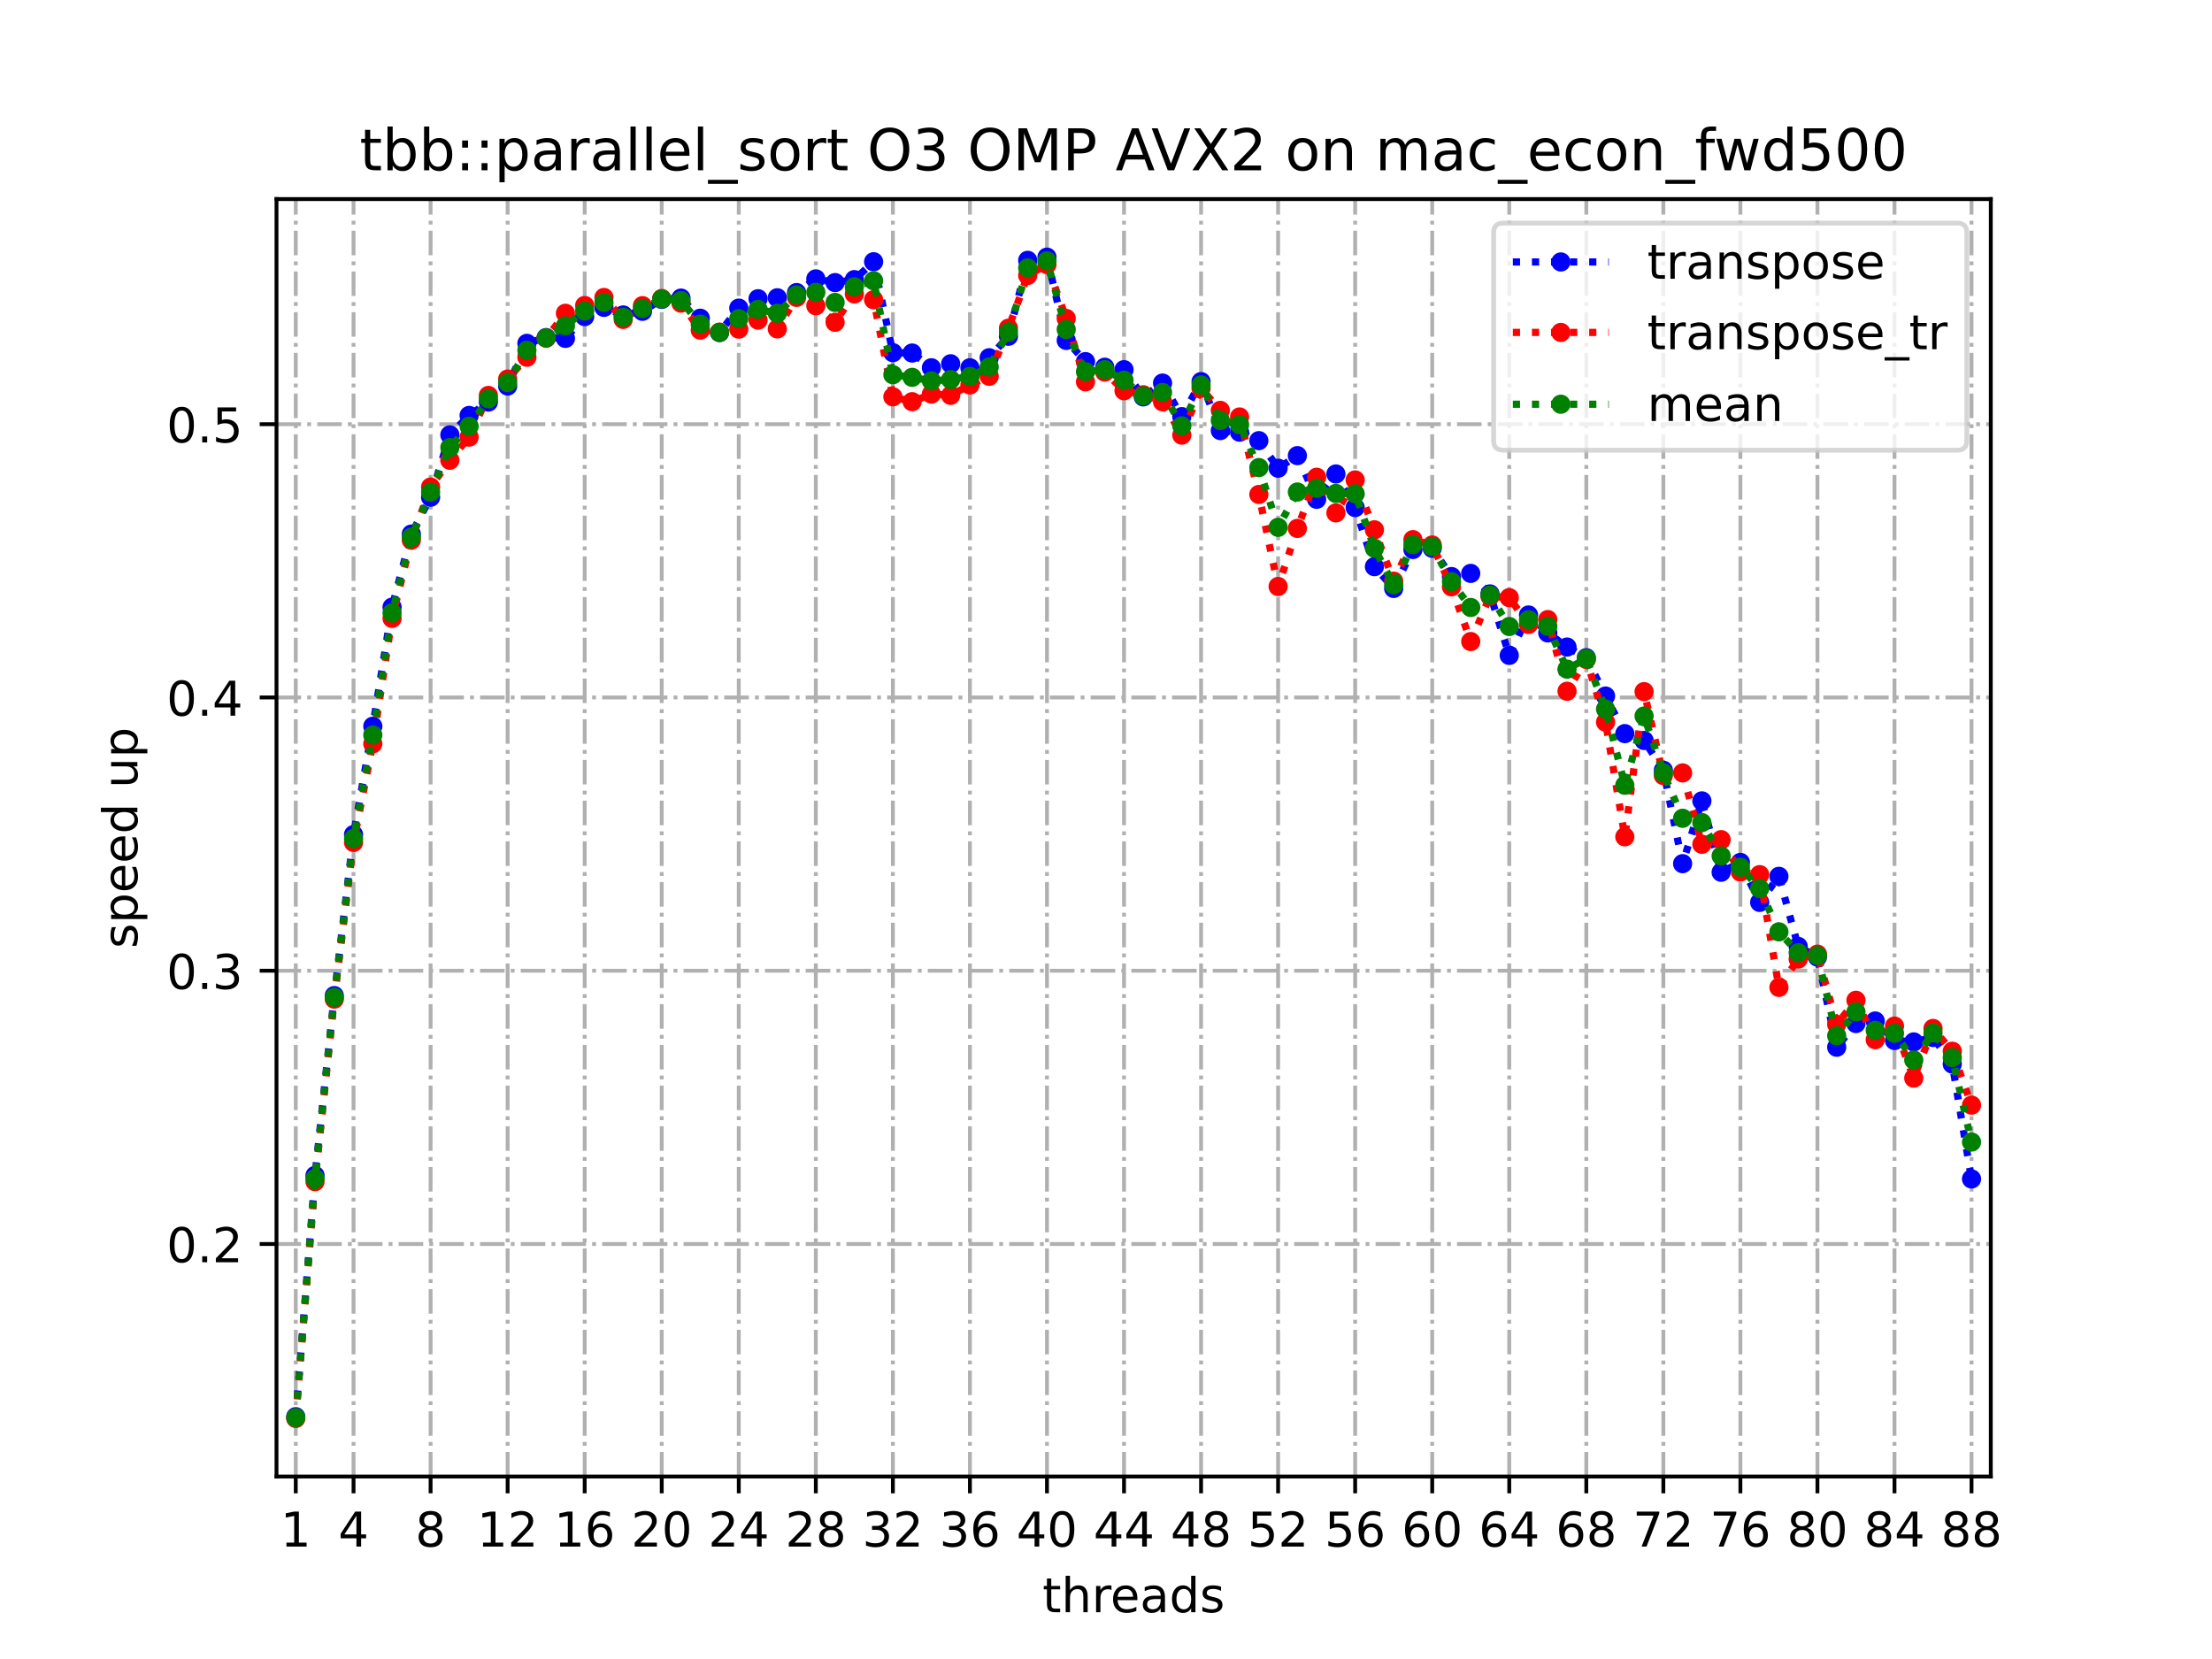 <?xml version="1.0" encoding="utf-8" standalone="no"?>
<!DOCTYPE svg PUBLIC "-//W3C//DTD SVG 1.1//EN"
  "http://www.w3.org/Graphics/SVG/1.1/DTD/svg11.dtd">
<!-- Created with matplotlib (https://matplotlib.org/) -->
<svg height="345.6pt" version="1.1" viewBox="0 0 460.8 345.6" width="460.8pt" xmlns="http://www.w3.org/2000/svg" xmlns:xlink="http://www.w3.org/1999/xlink">
 <defs>
  <style type="text/css">
*{stroke-linecap:butt;stroke-linejoin:round;}
  </style>
 </defs>
 <g id="figure_1">
  <g id="patch_1">
   <path d="M 0 345.6 
L 460.8 345.6 
L 460.8 0 
L 0 0 
z
" style="fill:#ffffff;"/>
  </g>
  <g id="axes_1">
   <g id="patch_2">
    <path d="M 57.6 307.584 
L 414.72 307.584 
L 414.72 41.472 
L 57.6 41.472 
z
" style="fill:#ffffff;"/>
   </g>
   <g id="matplotlib.axis_1">
    <g id="xtick_1">
     <g id="line2d_1">
      <path clip-path="url(#pa9a93b5678)" d="M 61.613 307.584 
L 61.613 41.472 
" style="fill:none;stroke:#b0b0b0;stroke-dasharray:5.12,1.28,0.8,1.28;stroke-dashoffset:0;stroke-width:0.8;"/>
     </g>
     <g id="line2d_2">
      <defs>
       <path d="M 0 0 
L 0 3.5 
" id="mf0203fc60a" style="stroke:#000000;stroke-width:0.8;"/>
      </defs>
      <g>
       <use style="stroke:#000000;stroke-width:0.8;" x="61.613" xlink:href="#mf0203fc60a" y="307.584"/>
      </g>
     </g>
     <g id="text_1">
      <!-- 1 -->
      <defs>
       <path d="M 12.406 8.297 
L 28.516 8.297 
L 28.516 63.922 
L 10.984 60.406 
L 10.984 69.391 
L 28.422 72.906 
L 38.281 72.906 
L 38.281 8.297 
L 54.391 8.297 
L 54.391 0 
L 12.406 0 
z
" id="DejaVuSans-49"/>
      </defs>
      <g transform="translate(58.431 322.182)scale(0.1 -0.1)">
       <use xlink:href="#DejaVuSans-49"/>
      </g>
     </g>
    </g>
    <g id="xtick_2">
     <g id="line2d_3">
      <path clip-path="url(#pa9a93b5678)" d="M 73.65 307.584 
L 73.65 41.472 
" style="fill:none;stroke:#b0b0b0;stroke-dasharray:5.12,1.28,0.8,1.28;stroke-dashoffset:0;stroke-width:0.8;"/>
     </g>
     <g id="line2d_4">
      <g>
       <use style="stroke:#000000;stroke-width:0.8;" x="73.65" xlink:href="#mf0203fc60a" y="307.584"/>
      </g>
     </g>
     <g id="text_2">
      <!-- 4 -->
      <defs>
       <path d="M 37.797 64.312 
L 12.891 25.391 
L 37.797 25.391 
z
M 35.203 72.906 
L 47.609 72.906 
L 47.609 25.391 
L 58.016 25.391 
L 58.016 17.188 
L 47.609 17.188 
L 47.609 0 
L 37.797 0 
L 37.797 17.188 
L 4.891 17.188 
L 4.891 26.703 
z
" id="DejaVuSans-52"/>
      </defs>
      <g transform="translate(70.469 322.182)scale(0.1 -0.1)">
       <use xlink:href="#DejaVuSans-52"/>
      </g>
     </g>
    </g>
    <g id="xtick_3">
     <g id="line2d_5">
      <path clip-path="url(#pa9a93b5678)" d="M 89.701 307.584 
L 89.701 41.472 
" style="fill:none;stroke:#b0b0b0;stroke-dasharray:5.12,1.28,0.8,1.28;stroke-dashoffset:0;stroke-width:0.8;"/>
     </g>
     <g id="line2d_6">
      <g>
       <use style="stroke:#000000;stroke-width:0.8;" x="89.701" xlink:href="#mf0203fc60a" y="307.584"/>
      </g>
     </g>
     <g id="text_3">
      <!-- 8 -->
      <defs>
       <path d="M 31.781 34.625 
Q 24.75 34.625 20.719 30.859 
Q 16.703 27.094 16.703 20.516 
Q 16.703 13.922 20.719 10.156 
Q 24.75 6.391 31.781 6.391 
Q 38.812 6.391 42.859 10.172 
Q 46.922 13.969 46.922 20.516 
Q 46.922 27.094 42.891 30.859 
Q 38.875 34.625 31.781 34.625 
z
M 21.922 38.812 
Q 15.578 40.375 12.031 44.719 
Q 8.5 49.078 8.5 55.328 
Q 8.5 64.062 14.719 69.141 
Q 20.953 74.219 31.781 74.219 
Q 42.672 74.219 48.875 69.141 
Q 55.078 64.062 55.078 55.328 
Q 55.078 49.078 51.531 44.719 
Q 48 40.375 41.703 38.812 
Q 48.828 37.156 52.797 32.312 
Q 56.781 27.484 56.781 20.516 
Q 56.781 9.906 50.312 4.234 
Q 43.844 -1.422 31.781 -1.422 
Q 19.734 -1.422 13.25 4.234 
Q 6.781 9.906 6.781 20.516 
Q 6.781 27.484 10.781 32.312 
Q 14.797 37.156 21.922 38.812 
z
M 18.312 54.391 
Q 18.312 48.734 21.844 45.562 
Q 25.391 42.391 31.781 42.391 
Q 38.141 42.391 41.719 45.562 
Q 45.312 48.734 45.312 54.391 
Q 45.312 60.062 41.719 63.234 
Q 38.141 66.406 31.781 66.406 
Q 25.391 66.406 21.844 63.234 
Q 18.312 60.062 18.312 54.391 
z
" id="DejaVuSans-56"/>
      </defs>
      <g transform="translate(86.519 322.182)scale(0.1 -0.1)">
       <use xlink:href="#DejaVuSans-56"/>
      </g>
     </g>
    </g>
    <g id="xtick_4">
     <g id="line2d_7">
      <path clip-path="url(#pa9a93b5678)" d="M 105.751 307.584 
L 105.751 41.472 
" style="fill:none;stroke:#b0b0b0;stroke-dasharray:5.12,1.28,0.8,1.28;stroke-dashoffset:0;stroke-width:0.8;"/>
     </g>
     <g id="line2d_8">
      <g>
       <use style="stroke:#000000;stroke-width:0.8;" x="105.751" xlink:href="#mf0203fc60a" y="307.584"/>
      </g>
     </g>
     <g id="text_4">
      <!-- 12 -->
      <defs>
       <path d="M 19.188 8.297 
L 53.609 8.297 
L 53.609 0 
L 7.328 0 
L 7.328 8.297 
Q 12.938 14.109 22.625 23.891 
Q 32.328 33.688 34.812 36.531 
Q 39.547 41.844 41.422 45.531 
Q 43.312 49.219 43.312 52.781 
Q 43.312 58.594 39.234 62.25 
Q 35.156 65.922 28.609 65.922 
Q 23.969 65.922 18.812 64.312 
Q 13.672 62.703 7.812 59.422 
L 7.812 69.391 
Q 13.766 71.781 18.938 73 
Q 24.125 74.219 28.422 74.219 
Q 39.75 74.219 46.484 68.547 
Q 53.219 62.891 53.219 53.422 
Q 53.219 48.922 51.531 44.891 
Q 49.859 40.875 45.406 35.406 
Q 44.188 33.984 37.641 27.219 
Q 31.109 20.453 19.188 8.297 
z
" id="DejaVuSans-50"/>
      </defs>
      <g transform="translate(99.389 322.182)scale(0.1 -0.1)">
       <use xlink:href="#DejaVuSans-49"/>
       <use x="63.623" xlink:href="#DejaVuSans-50"/>
      </g>
     </g>
    </g>
    <g id="xtick_5">
     <g id="line2d_9">
      <path clip-path="url(#pa9a93b5678)" d="M 121.801 307.584 
L 121.801 41.472 
" style="fill:none;stroke:#b0b0b0;stroke-dasharray:5.12,1.28,0.8,1.28;stroke-dashoffset:0;stroke-width:0.8;"/>
     </g>
     <g id="line2d_10">
      <g>
       <use style="stroke:#000000;stroke-width:0.8;" x="121.801" xlink:href="#mf0203fc60a" y="307.584"/>
      </g>
     </g>
     <g id="text_5">
      <!-- 16 -->
      <defs>
       <path d="M 33.016 40.375 
Q 26.375 40.375 22.484 35.828 
Q 18.609 31.297 18.609 23.391 
Q 18.609 15.531 22.484 10.953 
Q 26.375 6.391 33.016 6.391 
Q 39.656 6.391 43.531 10.953 
Q 47.406 15.531 47.406 23.391 
Q 47.406 31.297 43.531 35.828 
Q 39.656 40.375 33.016 40.375 
z
M 52.594 71.297 
L 52.594 62.312 
Q 48.875 64.062 45.094 64.984 
Q 41.312 65.922 37.594 65.922 
Q 27.828 65.922 22.672 59.328 
Q 17.531 52.734 16.797 39.406 
Q 19.672 43.656 24.016 45.922 
Q 28.375 48.188 33.594 48.188 
Q 44.578 48.188 50.953 41.516 
Q 57.328 34.859 57.328 23.391 
Q 57.328 12.156 50.688 5.359 
Q 44.047 -1.422 33.016 -1.422 
Q 20.359 -1.422 13.672 8.266 
Q 6.984 17.969 6.984 36.375 
Q 6.984 53.656 15.188 63.938 
Q 23.391 74.219 37.203 74.219 
Q 40.922 74.219 44.703 73.484 
Q 48.484 72.75 52.594 71.297 
z
" id="DejaVuSans-54"/>
      </defs>
      <g transform="translate(115.439 322.182)scale(0.1 -0.1)">
       <use xlink:href="#DejaVuSans-49"/>
       <use x="63.623" xlink:href="#DejaVuSans-54"/>
      </g>
     </g>
    </g>
    <g id="xtick_6">
     <g id="line2d_11">
      <path clip-path="url(#pa9a93b5678)" d="M 137.852 307.584 
L 137.852 41.472 
" style="fill:none;stroke:#b0b0b0;stroke-dasharray:5.12,1.28,0.8,1.28;stroke-dashoffset:0;stroke-width:0.8;"/>
     </g>
     <g id="line2d_12">
      <g>
       <use style="stroke:#000000;stroke-width:0.8;" x="137.852" xlink:href="#mf0203fc60a" y="307.584"/>
      </g>
     </g>
     <g id="text_6">
      <!-- 20 -->
      <defs>
       <path d="M 31.781 66.406 
Q 24.172 66.406 20.328 58.906 
Q 16.5 51.422 16.5 36.375 
Q 16.5 21.391 20.328 13.891 
Q 24.172 6.391 31.781 6.391 
Q 39.453 6.391 43.281 13.891 
Q 47.125 21.391 47.125 36.375 
Q 47.125 51.422 43.281 58.906 
Q 39.453 66.406 31.781 66.406 
z
M 31.781 74.219 
Q 44.047 74.219 50.516 64.516 
Q 56.984 54.828 56.984 36.375 
Q 56.984 17.969 50.516 8.266 
Q 44.047 -1.422 31.781 -1.422 
Q 19.531 -1.422 13.062 8.266 
Q 6.594 17.969 6.594 36.375 
Q 6.594 54.828 13.062 64.516 
Q 19.531 74.219 31.781 74.219 
z
" id="DejaVuSans-48"/>
      </defs>
      <g transform="translate(131.489 322.182)scale(0.1 -0.1)">
       <use xlink:href="#DejaVuSans-50"/>
       <use x="63.623" xlink:href="#DejaVuSans-48"/>
      </g>
     </g>
    </g>
    <g id="xtick_7">
     <g id="line2d_13">
      <path clip-path="url(#pa9a93b5678)" d="M 153.902 307.584 
L 153.902 41.472 
" style="fill:none;stroke:#b0b0b0;stroke-dasharray:5.12,1.28,0.8,1.28;stroke-dashoffset:0;stroke-width:0.8;"/>
     </g>
     <g id="line2d_14">
      <g>
       <use style="stroke:#000000;stroke-width:0.8;" x="153.902" xlink:href="#mf0203fc60a" y="307.584"/>
      </g>
     </g>
     <g id="text_7">
      <!-- 24 -->
      <g transform="translate(147.54 322.182)scale(0.1 -0.1)">
       <use xlink:href="#DejaVuSans-50"/>
       <use x="63.623" xlink:href="#DejaVuSans-52"/>
      </g>
     </g>
    </g>
    <g id="xtick_8">
     <g id="line2d_15">
      <path clip-path="url(#pa9a93b5678)" d="M 169.952 307.584 
L 169.952 41.472 
" style="fill:none;stroke:#b0b0b0;stroke-dasharray:5.12,1.28,0.8,1.28;stroke-dashoffset:0;stroke-width:0.8;"/>
     </g>
     <g id="line2d_16">
      <g>
       <use style="stroke:#000000;stroke-width:0.8;" x="169.952" xlink:href="#mf0203fc60a" y="307.584"/>
      </g>
     </g>
     <g id="text_8">
      <!-- 28 -->
      <g transform="translate(163.59 322.182)scale(0.1 -0.1)">
       <use xlink:href="#DejaVuSans-50"/>
       <use x="63.623" xlink:href="#DejaVuSans-56"/>
      </g>
     </g>
    </g>
    <g id="xtick_9">
     <g id="line2d_17">
      <path clip-path="url(#pa9a93b5678)" d="M 186.003 307.584 
L 186.003 41.472 
" style="fill:none;stroke:#b0b0b0;stroke-dasharray:5.12,1.28,0.8,1.28;stroke-dashoffset:0;stroke-width:0.8;"/>
     </g>
     <g id="line2d_18">
      <g>
       <use style="stroke:#000000;stroke-width:0.8;" x="186.003" xlink:href="#mf0203fc60a" y="307.584"/>
      </g>
     </g>
     <g id="text_9">
      <!-- 32 -->
      <defs>
       <path d="M 40.578 39.312 
Q 47.656 37.797 51.625 33 
Q 55.609 28.219 55.609 21.188 
Q 55.609 10.406 48.188 4.484 
Q 40.766 -1.422 27.094 -1.422 
Q 22.516 -1.422 17.656 -0.516 
Q 12.797 0.391 7.625 2.203 
L 7.625 11.719 
Q 11.719 9.328 16.594 8.109 
Q 21.484 6.891 26.812 6.891 
Q 36.078 6.891 40.938 10.547 
Q 45.797 14.203 45.797 21.188 
Q 45.797 27.641 41.281 31.266 
Q 36.766 34.906 28.719 34.906 
L 20.219 34.906 
L 20.219 43.016 
L 29.109 43.016 
Q 36.375 43.016 40.234 45.922 
Q 44.094 48.828 44.094 54.297 
Q 44.094 59.906 40.109 62.906 
Q 36.141 65.922 28.719 65.922 
Q 24.656 65.922 20.016 65.031 
Q 15.375 64.156 9.812 62.312 
L 9.812 71.094 
Q 15.438 72.656 20.344 73.438 
Q 25.25 74.219 29.594 74.219 
Q 40.828 74.219 47.359 69.109 
Q 53.906 64.016 53.906 55.328 
Q 53.906 49.266 50.438 45.094 
Q 46.969 40.922 40.578 39.312 
z
" id="DejaVuSans-51"/>
      </defs>
      <g transform="translate(179.64 322.182)scale(0.1 -0.1)">
       <use xlink:href="#DejaVuSans-51"/>
       <use x="63.623" xlink:href="#DejaVuSans-50"/>
      </g>
     </g>
    </g>
    <g id="xtick_10">
     <g id="line2d_19">
      <path clip-path="url(#pa9a93b5678)" d="M 202.053 307.584 
L 202.053 41.472 
" style="fill:none;stroke:#b0b0b0;stroke-dasharray:5.12,1.28,0.8,1.28;stroke-dashoffset:0;stroke-width:0.8;"/>
     </g>
     <g id="line2d_20">
      <g>
       <use style="stroke:#000000;stroke-width:0.8;" x="202.053" xlink:href="#mf0203fc60a" y="307.584"/>
      </g>
     </g>
     <g id="text_10">
      <!-- 36 -->
      <g transform="translate(195.691 322.182)scale(0.1 -0.1)">
       <use xlink:href="#DejaVuSans-51"/>
       <use x="63.623" xlink:href="#DejaVuSans-54"/>
      </g>
     </g>
    </g>
    <g id="xtick_11">
     <g id="line2d_21">
      <path clip-path="url(#pa9a93b5678)" d="M 218.103 307.584 
L 218.103 41.472 
" style="fill:none;stroke:#b0b0b0;stroke-dasharray:5.12,1.28,0.8,1.28;stroke-dashoffset:0;stroke-width:0.8;"/>
     </g>
     <g id="line2d_22">
      <g>
       <use style="stroke:#000000;stroke-width:0.8;" x="218.103" xlink:href="#mf0203fc60a" y="307.584"/>
      </g>
     </g>
     <g id="text_11">
      <!-- 40 -->
      <g transform="translate(211.741 322.182)scale(0.1 -0.1)">
       <use xlink:href="#DejaVuSans-52"/>
       <use x="63.623" xlink:href="#DejaVuSans-48"/>
      </g>
     </g>
    </g>
    <g id="xtick_12">
     <g id="line2d_23">
      <path clip-path="url(#pa9a93b5678)" d="M 234.154 307.584 
L 234.154 41.472 
" style="fill:none;stroke:#b0b0b0;stroke-dasharray:5.12,1.28,0.8,1.28;stroke-dashoffset:0;stroke-width:0.8;"/>
     </g>
     <g id="line2d_24">
      <g>
       <use style="stroke:#000000;stroke-width:0.8;" x="234.154" xlink:href="#mf0203fc60a" y="307.584"/>
      </g>
     </g>
     <g id="text_12">
      <!-- 44 -->
      <g transform="translate(227.791 322.182)scale(0.1 -0.1)">
       <use xlink:href="#DejaVuSans-52"/>
       <use x="63.623" xlink:href="#DejaVuSans-52"/>
      </g>
     </g>
    </g>
    <g id="xtick_13">
     <g id="line2d_25">
      <path clip-path="url(#pa9a93b5678)" d="M 250.204 307.584 
L 250.204 41.472 
" style="fill:none;stroke:#b0b0b0;stroke-dasharray:5.12,1.28,0.8,1.28;stroke-dashoffset:0;stroke-width:0.8;"/>
     </g>
     <g id="line2d_26">
      <g>
       <use style="stroke:#000000;stroke-width:0.8;" x="250.204" xlink:href="#mf0203fc60a" y="307.584"/>
      </g>
     </g>
     <g id="text_13">
      <!-- 48 -->
      <g transform="translate(243.842 322.182)scale(0.1 -0.1)">
       <use xlink:href="#DejaVuSans-52"/>
       <use x="63.623" xlink:href="#DejaVuSans-56"/>
      </g>
     </g>
    </g>
    <g id="xtick_14">
     <g id="line2d_27">
      <path clip-path="url(#pa9a93b5678)" d="M 266.254 307.584 
L 266.254 41.472 
" style="fill:none;stroke:#b0b0b0;stroke-dasharray:5.12,1.28,0.8,1.28;stroke-dashoffset:0;stroke-width:0.8;"/>
     </g>
     <g id="line2d_28">
      <g>
       <use style="stroke:#000000;stroke-width:0.8;" x="266.254" xlink:href="#mf0203fc60a" y="307.584"/>
      </g>
     </g>
     <g id="text_14">
      <!-- 52 -->
      <defs>
       <path d="M 10.797 72.906 
L 49.516 72.906 
L 49.516 64.594 
L 19.828 64.594 
L 19.828 46.734 
Q 21.969 47.469 24.109 47.828 
Q 26.266 48.188 28.422 48.188 
Q 40.625 48.188 47.75 41.5 
Q 54.891 34.812 54.891 23.391 
Q 54.891 11.625 47.562 5.094 
Q 40.234 -1.422 26.906 -1.422 
Q 22.312 -1.422 17.547 -0.641 
Q 12.797 0.141 7.719 1.703 
L 7.719 11.625 
Q 12.109 9.234 16.797 8.062 
Q 21.484 6.891 26.703 6.891 
Q 35.156 6.891 40.078 11.328 
Q 45.016 15.766 45.016 23.391 
Q 45.016 31 40.078 35.438 
Q 35.156 39.891 26.703 39.891 
Q 22.75 39.891 18.812 39.016 
Q 14.891 38.141 10.797 36.281 
z
" id="DejaVuSans-53"/>
      </defs>
      <g transform="translate(259.892 322.182)scale(0.1 -0.1)">
       <use xlink:href="#DejaVuSans-53"/>
       <use x="63.623" xlink:href="#DejaVuSans-50"/>
      </g>
     </g>
    </g>
    <g id="xtick_15">
     <g id="line2d_29">
      <path clip-path="url(#pa9a93b5678)" d="M 282.305 307.584 
L 282.305 41.472 
" style="fill:none;stroke:#b0b0b0;stroke-dasharray:5.12,1.28,0.8,1.28;stroke-dashoffset:0;stroke-width:0.8;"/>
     </g>
     <g id="line2d_30">
      <g>
       <use style="stroke:#000000;stroke-width:0.8;" x="282.305" xlink:href="#mf0203fc60a" y="307.584"/>
      </g>
     </g>
     <g id="text_15">
      <!-- 56 -->
      <g transform="translate(275.942 322.182)scale(0.1 -0.1)">
       <use xlink:href="#DejaVuSans-53"/>
       <use x="63.623" xlink:href="#DejaVuSans-54"/>
      </g>
     </g>
    </g>
    <g id="xtick_16">
     <g id="line2d_31">
      <path clip-path="url(#pa9a93b5678)" d="M 298.355 307.584 
L 298.355 41.472 
" style="fill:none;stroke:#b0b0b0;stroke-dasharray:5.12,1.28,0.8,1.28;stroke-dashoffset:0;stroke-width:0.8;"/>
     </g>
     <g id="line2d_32">
      <g>
       <use style="stroke:#000000;stroke-width:0.8;" x="298.355" xlink:href="#mf0203fc60a" y="307.584"/>
      </g>
     </g>
     <g id="text_16">
      <!-- 60 -->
      <g transform="translate(291.993 322.182)scale(0.1 -0.1)">
       <use xlink:href="#DejaVuSans-54"/>
       <use x="63.623" xlink:href="#DejaVuSans-48"/>
      </g>
     </g>
    </g>
    <g id="xtick_17">
     <g id="line2d_33">
      <path clip-path="url(#pa9a93b5678)" d="M 314.405 307.584 
L 314.405 41.472 
" style="fill:none;stroke:#b0b0b0;stroke-dasharray:5.12,1.28,0.8,1.28;stroke-dashoffset:0;stroke-width:0.8;"/>
     </g>
     <g id="line2d_34">
      <g>
       <use style="stroke:#000000;stroke-width:0.8;" x="314.405" xlink:href="#mf0203fc60a" y="307.584"/>
      </g>
     </g>
     <g id="text_17">
      <!-- 64 -->
      <g transform="translate(308.043 322.182)scale(0.1 -0.1)">
       <use xlink:href="#DejaVuSans-54"/>
       <use x="63.623" xlink:href="#DejaVuSans-52"/>
      </g>
     </g>
    </g>
    <g id="xtick_18">
     <g id="line2d_35">
      <path clip-path="url(#pa9a93b5678)" d="M 330.456 307.584 
L 330.456 41.472 
" style="fill:none;stroke:#b0b0b0;stroke-dasharray:5.12,1.28,0.8,1.28;stroke-dashoffset:0;stroke-width:0.8;"/>
     </g>
     <g id="line2d_36">
      <g>
       <use style="stroke:#000000;stroke-width:0.8;" x="330.456" xlink:href="#mf0203fc60a" y="307.584"/>
      </g>
     </g>
     <g id="text_18">
      <!-- 68 -->
      <g transform="translate(324.093 322.182)scale(0.1 -0.1)">
       <use xlink:href="#DejaVuSans-54"/>
       <use x="63.623" xlink:href="#DejaVuSans-56"/>
      </g>
     </g>
    </g>
    <g id="xtick_19">
     <g id="line2d_37">
      <path clip-path="url(#pa9a93b5678)" d="M 346.506 307.584 
L 346.506 41.472 
" style="fill:none;stroke:#b0b0b0;stroke-dasharray:5.12,1.28,0.8,1.28;stroke-dashoffset:0;stroke-width:0.8;"/>
     </g>
     <g id="line2d_38">
      <g>
       <use style="stroke:#000000;stroke-width:0.8;" x="346.506" xlink:href="#mf0203fc60a" y="307.584"/>
      </g>
     </g>
     <g id="text_19">
      <!-- 72 -->
      <defs>
       <path d="M 8.203 72.906 
L 55.078 72.906 
L 55.078 68.703 
L 28.609 0 
L 18.312 0 
L 43.219 64.594 
L 8.203 64.594 
z
" id="DejaVuSans-55"/>
      </defs>
      <g transform="translate(340.144 322.182)scale(0.1 -0.1)">
       <use xlink:href="#DejaVuSans-55"/>
       <use x="63.623" xlink:href="#DejaVuSans-50"/>
      </g>
     </g>
    </g>
    <g id="xtick_20">
     <g id="line2d_39">
      <path clip-path="url(#pa9a93b5678)" d="M 362.556 307.584 
L 362.556 41.472 
" style="fill:none;stroke:#b0b0b0;stroke-dasharray:5.12,1.28,0.8,1.28;stroke-dashoffset:0;stroke-width:0.8;"/>
     </g>
     <g id="line2d_40">
      <g>
       <use style="stroke:#000000;stroke-width:0.8;" x="362.556" xlink:href="#mf0203fc60a" y="307.584"/>
      </g>
     </g>
     <g id="text_20">
      <!-- 76 -->
      <g transform="translate(356.194 322.182)scale(0.1 -0.1)">
       <use xlink:href="#DejaVuSans-55"/>
       <use x="63.623" xlink:href="#DejaVuSans-54"/>
      </g>
     </g>
    </g>
    <g id="xtick_21">
     <g id="line2d_41">
      <path clip-path="url(#pa9a93b5678)" d="M 378.607 307.584 
L 378.607 41.472 
" style="fill:none;stroke:#b0b0b0;stroke-dasharray:5.12,1.28,0.8,1.28;stroke-dashoffset:0;stroke-width:0.8;"/>
     </g>
     <g id="line2d_42">
      <g>
       <use style="stroke:#000000;stroke-width:0.8;" x="378.607" xlink:href="#mf0203fc60a" y="307.584"/>
      </g>
     </g>
     <g id="text_21">
      <!-- 80 -->
      <g transform="translate(372.244 322.182)scale(0.1 -0.1)">
       <use xlink:href="#DejaVuSans-56"/>
       <use x="63.623" xlink:href="#DejaVuSans-48"/>
      </g>
     </g>
    </g>
    <g id="xtick_22">
     <g id="line2d_43">
      <path clip-path="url(#pa9a93b5678)" d="M 394.657 307.584 
L 394.657 41.472 
" style="fill:none;stroke:#b0b0b0;stroke-dasharray:5.12,1.28,0.8,1.28;stroke-dashoffset:0;stroke-width:0.8;"/>
     </g>
     <g id="line2d_44">
      <g>
       <use style="stroke:#000000;stroke-width:0.8;" x="394.657" xlink:href="#mf0203fc60a" y="307.584"/>
      </g>
     </g>
     <g id="text_22">
      <!-- 84 -->
      <g transform="translate(388.295 322.182)scale(0.1 -0.1)">
       <use xlink:href="#DejaVuSans-56"/>
       <use x="63.623" xlink:href="#DejaVuSans-52"/>
      </g>
     </g>
    </g>
    <g id="xtick_23">
     <g id="line2d_45">
      <path clip-path="url(#pa9a93b5678)" d="M 410.707 307.584 
L 410.707 41.472 
" style="fill:none;stroke:#b0b0b0;stroke-dasharray:5.12,1.28,0.8,1.28;stroke-dashoffset:0;stroke-width:0.8;"/>
     </g>
     <g id="line2d_46">
      <g>
       <use style="stroke:#000000;stroke-width:0.8;" x="410.707" xlink:href="#mf0203fc60a" y="307.584"/>
      </g>
     </g>
     <g id="text_23">
      <!-- 88 -->
      <g transform="translate(404.345 322.182)scale(0.1 -0.1)">
       <use xlink:href="#DejaVuSans-56"/>
       <use x="63.623" xlink:href="#DejaVuSans-56"/>
      </g>
     </g>
    </g>
    <g id="text_24">
     <!-- threads -->
     <defs>
      <path d="M 18.312 70.219 
L 18.312 54.688 
L 36.812 54.688 
L 36.812 47.703 
L 18.312 47.703 
L 18.312 18.016 
Q 18.312 11.328 20.141 9.422 
Q 21.969 7.516 27.594 7.516 
L 36.812 7.516 
L 36.812 0 
L 27.594 0 
Q 17.188 0 13.234 3.875 
Q 9.281 7.766 9.281 18.016 
L 9.281 47.703 
L 2.688 47.703 
L 2.688 54.688 
L 9.281 54.688 
L 9.281 70.219 
z
" id="DejaVuSans-116"/>
      <path d="M 54.891 33.016 
L 54.891 0 
L 45.906 0 
L 45.906 32.719 
Q 45.906 40.484 42.875 44.328 
Q 39.844 48.188 33.797 48.188 
Q 26.516 48.188 22.312 43.547 
Q 18.109 38.922 18.109 30.906 
L 18.109 0 
L 9.078 0 
L 9.078 75.984 
L 18.109 75.984 
L 18.109 46.188 
Q 21.344 51.125 25.703 53.562 
Q 30.078 56 35.797 56 
Q 45.219 56 50.047 50.172 
Q 54.891 44.344 54.891 33.016 
z
" id="DejaVuSans-104"/>
      <path d="M 41.109 46.297 
Q 39.594 47.172 37.812 47.578 
Q 36.031 48 33.891 48 
Q 26.266 48 22.188 43.047 
Q 18.109 38.094 18.109 28.812 
L 18.109 0 
L 9.078 0 
L 9.078 54.688 
L 18.109 54.688 
L 18.109 46.188 
Q 20.953 51.172 25.484 53.578 
Q 30.031 56 36.531 56 
Q 37.453 56 38.578 55.875 
Q 39.703 55.766 41.062 55.516 
z
" id="DejaVuSans-114"/>
      <path d="M 56.203 29.594 
L 56.203 25.203 
L 14.891 25.203 
Q 15.484 15.922 20.484 11.062 
Q 25.484 6.203 34.422 6.203 
Q 39.594 6.203 44.453 7.469 
Q 49.312 8.734 54.109 11.281 
L 54.109 2.781 
Q 49.266 0.734 44.188 -0.344 
Q 39.109 -1.422 33.891 -1.422 
Q 20.797 -1.422 13.156 6.188 
Q 5.516 13.812 5.516 26.812 
Q 5.516 40.234 12.766 48.109 
Q 20.016 56 32.328 56 
Q 43.359 56 49.781 48.891 
Q 56.203 41.797 56.203 29.594 
z
M 47.219 32.234 
Q 47.125 39.594 43.094 43.984 
Q 39.062 48.391 32.422 48.391 
Q 24.906 48.391 20.391 44.141 
Q 15.875 39.891 15.188 32.172 
z
" id="DejaVuSans-101"/>
      <path d="M 34.281 27.484 
Q 23.391 27.484 19.188 25 
Q 14.984 22.516 14.984 16.5 
Q 14.984 11.719 18.141 8.906 
Q 21.297 6.109 26.703 6.109 
Q 34.188 6.109 38.703 11.406 
Q 43.219 16.703 43.219 25.484 
L 43.219 27.484 
z
M 52.203 31.203 
L 52.203 0 
L 43.219 0 
L 43.219 8.297 
Q 40.141 3.328 35.547 0.953 
Q 30.953 -1.422 24.312 -1.422 
Q 15.922 -1.422 10.953 3.297 
Q 6 8.016 6 15.922 
Q 6 25.141 12.172 29.828 
Q 18.359 34.516 30.609 34.516 
L 43.219 34.516 
L 43.219 35.406 
Q 43.219 41.609 39.141 45 
Q 35.062 48.391 27.688 48.391 
Q 23 48.391 18.547 47.266 
Q 14.109 46.141 10.016 43.891 
L 10.016 52.203 
Q 14.938 54.109 19.578 55.047 
Q 24.219 56 28.609 56 
Q 40.484 56 46.344 49.844 
Q 52.203 43.703 52.203 31.203 
z
" id="DejaVuSans-97"/>
      <path d="M 45.406 46.391 
L 45.406 75.984 
L 54.391 75.984 
L 54.391 0 
L 45.406 0 
L 45.406 8.203 
Q 42.578 3.328 38.25 0.953 
Q 33.938 -1.422 27.875 -1.422 
Q 17.969 -1.422 11.734 6.484 
Q 5.516 14.406 5.516 27.297 
Q 5.516 40.188 11.734 48.094 
Q 17.969 56 27.875 56 
Q 33.938 56 38.25 53.625 
Q 42.578 51.266 45.406 46.391 
z
M 14.797 27.297 
Q 14.797 17.391 18.875 11.75 
Q 22.953 6.109 30.078 6.109 
Q 37.203 6.109 41.297 11.75 
Q 45.406 17.391 45.406 27.297 
Q 45.406 37.203 41.297 42.844 
Q 37.203 48.484 30.078 48.484 
Q 22.953 48.484 18.875 42.844 
Q 14.797 37.203 14.797 27.297 
z
" id="DejaVuSans-100"/>
      <path d="M 44.281 53.078 
L 44.281 44.578 
Q 40.484 46.531 36.375 47.5 
Q 32.281 48.484 27.875 48.484 
Q 21.188 48.484 17.844 46.438 
Q 14.5 44.391 14.5 40.281 
Q 14.5 37.156 16.891 35.375 
Q 19.281 33.594 26.516 31.984 
L 29.594 31.297 
Q 39.156 29.25 43.188 25.516 
Q 47.219 21.781 47.219 15.094 
Q 47.219 7.469 41.188 3.016 
Q 35.156 -1.422 24.609 -1.422 
Q 20.219 -1.422 15.453 -0.562 
Q 10.688 0.297 5.422 2 
L 5.422 11.281 
Q 10.406 8.688 15.234 7.391 
Q 20.062 6.109 24.812 6.109 
Q 31.156 6.109 34.562 8.281 
Q 37.984 10.453 37.984 14.406 
Q 37.984 18.062 35.516 20.016 
Q 33.062 21.969 24.703 23.781 
L 21.578 24.516 
Q 13.234 26.266 9.516 29.906 
Q 5.812 33.547 5.812 39.891 
Q 5.812 47.609 11.281 51.797 
Q 16.75 56 26.812 56 
Q 31.781 56 36.172 55.266 
Q 40.578 54.547 44.281 53.078 
z
" id="DejaVuSans-115"/>
     </defs>
     <g transform="translate(217.169 335.861)scale(0.1 -0.1)">
      <use xlink:href="#DejaVuSans-116"/>
      <use x="39.209" xlink:href="#DejaVuSans-104"/>
      <use x="102.588" xlink:href="#DejaVuSans-114"/>
      <use x="141.451" xlink:href="#DejaVuSans-101"/>
      <use x="202.975" xlink:href="#DejaVuSans-97"/>
      <use x="264.254" xlink:href="#DejaVuSans-100"/>
      <use x="327.73" xlink:href="#DejaVuSans-115"/>
     </g>
    </g>
   </g>
   <g id="matplotlib.axis_2">
    <g id="ytick_1">
     <g id="line2d_47">
      <path clip-path="url(#pa9a93b5678)" d="M 57.6 259.149 
L 414.72 259.149 
" style="fill:none;stroke:#b0b0b0;stroke-dasharray:5.12,1.28,0.8,1.28;stroke-dashoffset:0;stroke-width:0.8;"/>
     </g>
     <g id="line2d_48">
      <defs>
       <path d="M 0 0 
L -3.5 0 
" id="m17f0d73a2b" style="stroke:#000000;stroke-width:0.8;"/>
      </defs>
      <g>
       <use style="stroke:#000000;stroke-width:0.8;" x="57.6" xlink:href="#m17f0d73a2b" y="259.149"/>
      </g>
     </g>
     <g id="text_25">
      <!-- 0.2 -->
      <defs>
       <path d="M 10.688 12.406 
L 21 12.406 
L 21 0 
L 10.688 0 
z
" id="DejaVuSans-46"/>
      </defs>
      <g transform="translate(34.697 262.948)scale(0.1 -0.1)">
       <use xlink:href="#DejaVuSans-48"/>
       <use x="63.623" xlink:href="#DejaVuSans-46"/>
       <use x="95.41" xlink:href="#DejaVuSans-50"/>
      </g>
     </g>
    </g>
    <g id="ytick_2">
     <g id="line2d_49">
      <path clip-path="url(#pa9a93b5678)" d="M 57.6 202.221 
L 414.72 202.221 
" style="fill:none;stroke:#b0b0b0;stroke-dasharray:5.12,1.28,0.8,1.28;stroke-dashoffset:0;stroke-width:0.8;"/>
     </g>
     <g id="line2d_50">
      <g>
       <use style="stroke:#000000;stroke-width:0.8;" x="57.6" xlink:href="#m17f0d73a2b" y="202.221"/>
      </g>
     </g>
     <g id="text_26">
      <!-- 0.3 -->
      <g transform="translate(34.697 206.02)scale(0.1 -0.1)">
       <use xlink:href="#DejaVuSans-48"/>
       <use x="63.623" xlink:href="#DejaVuSans-46"/>
       <use x="95.41" xlink:href="#DejaVuSans-51"/>
      </g>
     </g>
    </g>
    <g id="ytick_3">
     <g id="line2d_51">
      <path clip-path="url(#pa9a93b5678)" d="M 57.6 145.294 
L 414.72 145.294 
" style="fill:none;stroke:#b0b0b0;stroke-dasharray:5.12,1.28,0.8,1.28;stroke-dashoffset:0;stroke-width:0.8;"/>
     </g>
     <g id="line2d_52">
      <g>
       <use style="stroke:#000000;stroke-width:0.8;" x="57.6" xlink:href="#m17f0d73a2b" y="145.294"/>
      </g>
     </g>
     <g id="text_27">
      <!-- 0.4 -->
      <g transform="translate(34.697 149.093)scale(0.1 -0.1)">
       <use xlink:href="#DejaVuSans-48"/>
       <use x="63.623" xlink:href="#DejaVuSans-46"/>
       <use x="95.41" xlink:href="#DejaVuSans-52"/>
      </g>
     </g>
    </g>
    <g id="ytick_4">
     <g id="line2d_53">
      <path clip-path="url(#pa9a93b5678)" d="M 57.6 88.366 
L 414.72 88.366 
" style="fill:none;stroke:#b0b0b0;stroke-dasharray:5.12,1.28,0.8,1.28;stroke-dashoffset:0;stroke-width:0.8;"/>
     </g>
     <g id="line2d_54">
      <g>
       <use style="stroke:#000000;stroke-width:0.8;" x="57.6" xlink:href="#m17f0d73a2b" y="88.366"/>
      </g>
     </g>
     <g id="text_28">
      <!-- 0.5 -->
      <g transform="translate(34.697 92.165)scale(0.1 -0.1)">
       <use xlink:href="#DejaVuSans-48"/>
       <use x="63.623" xlink:href="#DejaVuSans-46"/>
       <use x="95.41" xlink:href="#DejaVuSans-53"/>
      </g>
     </g>
    </g>
    <g id="text_29">
     <!-- speed up -->
     <defs>
      <path d="M 18.109 8.203 
L 18.109 -20.797 
L 9.078 -20.797 
L 9.078 54.688 
L 18.109 54.688 
L 18.109 46.391 
Q 20.953 51.266 25.266 53.625 
Q 29.594 56 35.594 56 
Q 45.562 56 51.781 48.094 
Q 58.016 40.188 58.016 27.297 
Q 58.016 14.406 51.781 6.484 
Q 45.562 -1.422 35.594 -1.422 
Q 29.594 -1.422 25.266 0.953 
Q 20.953 3.328 18.109 8.203 
z
M 48.688 27.297 
Q 48.688 37.203 44.609 42.844 
Q 40.531 48.484 33.406 48.484 
Q 26.266 48.484 22.188 42.844 
Q 18.109 37.203 18.109 27.297 
Q 18.109 17.391 22.188 11.75 
Q 26.266 6.109 33.406 6.109 
Q 40.531 6.109 44.609 11.75 
Q 48.688 17.391 48.688 27.297 
z
" id="DejaVuSans-112"/>
      <path id="DejaVuSans-32"/>
      <path d="M 8.5 21.578 
L 8.5 54.688 
L 17.484 54.688 
L 17.484 21.922 
Q 17.484 14.156 20.5 10.266 
Q 23.531 6.391 29.594 6.391 
Q 36.859 6.391 41.078 11.031 
Q 45.312 15.672 45.312 23.688 
L 45.312 54.688 
L 54.297 54.688 
L 54.297 0 
L 45.312 0 
L 45.312 8.406 
Q 42.047 3.422 37.719 1 
Q 33.406 -1.422 27.688 -1.422 
Q 18.266 -1.422 13.375 4.438 
Q 8.5 10.297 8.5 21.578 
z
M 31.109 56 
z
" id="DejaVuSans-117"/>
     </defs>
     <g transform="translate(28.617 197.566)rotate(-90)scale(0.1 -0.1)">
      <use xlink:href="#DejaVuSans-115"/>
      <use x="52.1" xlink:href="#DejaVuSans-112"/>
      <use x="115.576" xlink:href="#DejaVuSans-101"/>
      <use x="177.1" xlink:href="#DejaVuSans-101"/>
      <use x="238.623" xlink:href="#DejaVuSans-100"/>
      <use x="302.1" xlink:href="#DejaVuSans-32"/>
      <use x="333.887" xlink:href="#DejaVuSans-117"/>
      <use x="397.266" xlink:href="#DejaVuSans-112"/>
     </g>
    </g>
   </g>
   <g id="line2d_55">
    <path clip-path="url(#pa9a93b5678)" d="M 61.613 295.122 
L 65.625 244.868 
L 69.638 207.402 
L 73.65 173.864 
L 77.663 151.294 
L 81.676 126.484 
L 85.688 111.258 
L 89.701 103.58 
L 93.713 90.59 
L 97.726 86.546 
L 101.738 83.757 
L 105.751 80.415 
L 109.764 71.526 
L 113.776 70.32 
L 117.789 70.491 
L 121.801 65.95 
L 125.814 64.029 
L 129.827 65.614 
L 133.839 64.853 
L 137.852 62.37 
L 141.864 62.098 
L 145.877 66.291 
L 149.889 69.279 
L 153.902 64.186 
L 157.915 62.23 
L 161.927 62.033 
L 165.94 60.945 
L 169.952 58.095 
L 173.965 58.87 
L 177.978 58.251 
L 181.99 54.529 
L 186.003 73.464 
L 190.015 73.542 
L 194.028 76.614 
L 198.04 75.783 
L 202.053 76.614 
L 206.066 74.52 
L 210.078 70.045 
L 214.091 54.233 
L 218.103 53.568 
L 222.116 70.914 
L 226.129 75.331 
L 230.141 76.498 
L 234.154 77.009 
L 238.166 82.675 
L 242.179 79.8 
L 246.191 86.789 
L 250.204 79.494 
L 254.217 89.694 
L 258.229 90.036 
L 262.242 91.796 
L 266.254 97.533 
L 270.267 94.915 
L 274.28 104.012 
L 278.292 98.736 
L 282.305 105.734 
L 286.317 118.046 
L 290.33 122.577 
L 294.342 114.475 
L 298.355 114.208 
L 302.368 120.103 
L 306.38 119.447 
L 310.393 123.725 
L 314.405 136.532 
L 318.418 128.111 
L 322.431 131.846 
L 326.443 134.792 
L 330.456 137.012 
L 334.468 144.997 
L 338.481 152.829 
L 342.493 154.254 
L 346.506 160.463 
L 350.519 179.917 
L 354.531 166.841 
L 358.544 181.705 
L 362.556 179.656 
L 366.569 187.986 
L 370.582 182.556 
L 374.594 197.156 
L 378.607 199.375 
L 382.619 218.159 
L 386.632 213.222 
L 390.644 212.69 
L 394.657 216.752 
L 398.67 217.051 
L 402.682 216.127 
L 406.695 221.661 
L 410.707 245.599 
" style="fill:none;stroke:#0000ff;stroke-dasharray:1.5,2.475;stroke-dashoffset:0;stroke-width:1.5;"/>
    <defs>
     <path d="M 0 1.5 
C 0.398 1.5 0.779 1.342 1.061 1.061 
C 1.342 0.779 1.5 0.398 1.5 0 
C 1.5 -0.398 1.342 -0.779 1.061 -1.061 
C 0.779 -1.342 0.398 -1.5 0 -1.5 
C -0.398 -1.5 -0.779 -1.342 -1.061 -1.061 
C -1.342 -0.779 -1.5 -0.398 -1.5 0 
C -1.5 0.398 -1.342 0.779 -1.061 1.061 
C -0.779 1.342 -0.398 1.5 0 1.5 
z
" id="m8badd6d10e" style="stroke:#0000ff;"/>
    </defs>
    <g clip-path="url(#pa9a93b5678)">
     <use style="fill:#0000ff;stroke:#0000ff;" x="61.613" xlink:href="#m8badd6d10e" y="295.122"/>
     <use style="fill:#0000ff;stroke:#0000ff;" x="65.625" xlink:href="#m8badd6d10e" y="244.868"/>
     <use style="fill:#0000ff;stroke:#0000ff;" x="69.638" xlink:href="#m8badd6d10e" y="207.402"/>
     <use style="fill:#0000ff;stroke:#0000ff;" x="73.65" xlink:href="#m8badd6d10e" y="173.864"/>
     <use style="fill:#0000ff;stroke:#0000ff;" x="77.663" xlink:href="#m8badd6d10e" y="151.294"/>
     <use style="fill:#0000ff;stroke:#0000ff;" x="81.676" xlink:href="#m8badd6d10e" y="126.484"/>
     <use style="fill:#0000ff;stroke:#0000ff;" x="85.688" xlink:href="#m8badd6d10e" y="111.258"/>
     <use style="fill:#0000ff;stroke:#0000ff;" x="89.701" xlink:href="#m8badd6d10e" y="103.58"/>
     <use style="fill:#0000ff;stroke:#0000ff;" x="93.713" xlink:href="#m8badd6d10e" y="90.59"/>
     <use style="fill:#0000ff;stroke:#0000ff;" x="97.726" xlink:href="#m8badd6d10e" y="86.546"/>
     <use style="fill:#0000ff;stroke:#0000ff;" x="101.738" xlink:href="#m8badd6d10e" y="83.757"/>
     <use style="fill:#0000ff;stroke:#0000ff;" x="105.751" xlink:href="#m8badd6d10e" y="80.415"/>
     <use style="fill:#0000ff;stroke:#0000ff;" x="109.764" xlink:href="#m8badd6d10e" y="71.526"/>
     <use style="fill:#0000ff;stroke:#0000ff;" x="113.776" xlink:href="#m8badd6d10e" y="70.32"/>
     <use style="fill:#0000ff;stroke:#0000ff;" x="117.789" xlink:href="#m8badd6d10e" y="70.491"/>
     <use style="fill:#0000ff;stroke:#0000ff;" x="121.801" xlink:href="#m8badd6d10e" y="65.95"/>
     <use style="fill:#0000ff;stroke:#0000ff;" x="125.814" xlink:href="#m8badd6d10e" y="64.029"/>
     <use style="fill:#0000ff;stroke:#0000ff;" x="129.827" xlink:href="#m8badd6d10e" y="65.614"/>
     <use style="fill:#0000ff;stroke:#0000ff;" x="133.839" xlink:href="#m8badd6d10e" y="64.853"/>
     <use style="fill:#0000ff;stroke:#0000ff;" x="137.852" xlink:href="#m8badd6d10e" y="62.37"/>
     <use style="fill:#0000ff;stroke:#0000ff;" x="141.864" xlink:href="#m8badd6d10e" y="62.098"/>
     <use style="fill:#0000ff;stroke:#0000ff;" x="145.877" xlink:href="#m8badd6d10e" y="66.291"/>
     <use style="fill:#0000ff;stroke:#0000ff;" x="149.889" xlink:href="#m8badd6d10e" y="69.279"/>
     <use style="fill:#0000ff;stroke:#0000ff;" x="153.902" xlink:href="#m8badd6d10e" y="64.186"/>
     <use style="fill:#0000ff;stroke:#0000ff;" x="157.915" xlink:href="#m8badd6d10e" y="62.23"/>
     <use style="fill:#0000ff;stroke:#0000ff;" x="161.927" xlink:href="#m8badd6d10e" y="62.033"/>
     <use style="fill:#0000ff;stroke:#0000ff;" x="165.94" xlink:href="#m8badd6d10e" y="60.945"/>
     <use style="fill:#0000ff;stroke:#0000ff;" x="169.952" xlink:href="#m8badd6d10e" y="58.095"/>
     <use style="fill:#0000ff;stroke:#0000ff;" x="173.965" xlink:href="#m8badd6d10e" y="58.87"/>
     <use style="fill:#0000ff;stroke:#0000ff;" x="177.978" xlink:href="#m8badd6d10e" y="58.251"/>
     <use style="fill:#0000ff;stroke:#0000ff;" x="181.99" xlink:href="#m8badd6d10e" y="54.529"/>
     <use style="fill:#0000ff;stroke:#0000ff;" x="186.003" xlink:href="#m8badd6d10e" y="73.464"/>
     <use style="fill:#0000ff;stroke:#0000ff;" x="190.015" xlink:href="#m8badd6d10e" y="73.542"/>
     <use style="fill:#0000ff;stroke:#0000ff;" x="194.028" xlink:href="#m8badd6d10e" y="76.614"/>
     <use style="fill:#0000ff;stroke:#0000ff;" x="198.04" xlink:href="#m8badd6d10e" y="75.783"/>
     <use style="fill:#0000ff;stroke:#0000ff;" x="202.053" xlink:href="#m8badd6d10e" y="76.614"/>
     <use style="fill:#0000ff;stroke:#0000ff;" x="206.066" xlink:href="#m8badd6d10e" y="74.52"/>
     <use style="fill:#0000ff;stroke:#0000ff;" x="210.078" xlink:href="#m8badd6d10e" y="70.045"/>
     <use style="fill:#0000ff;stroke:#0000ff;" x="214.091" xlink:href="#m8badd6d10e" y="54.233"/>
     <use style="fill:#0000ff;stroke:#0000ff;" x="218.103" xlink:href="#m8badd6d10e" y="53.568"/>
     <use style="fill:#0000ff;stroke:#0000ff;" x="222.116" xlink:href="#m8badd6d10e" y="70.914"/>
     <use style="fill:#0000ff;stroke:#0000ff;" x="226.129" xlink:href="#m8badd6d10e" y="75.331"/>
     <use style="fill:#0000ff;stroke:#0000ff;" x="230.141" xlink:href="#m8badd6d10e" y="76.498"/>
     <use style="fill:#0000ff;stroke:#0000ff;" x="234.154" xlink:href="#m8badd6d10e" y="77.009"/>
     <use style="fill:#0000ff;stroke:#0000ff;" x="238.166" xlink:href="#m8badd6d10e" y="82.675"/>
     <use style="fill:#0000ff;stroke:#0000ff;" x="242.179" xlink:href="#m8badd6d10e" y="79.8"/>
     <use style="fill:#0000ff;stroke:#0000ff;" x="246.191" xlink:href="#m8badd6d10e" y="86.789"/>
     <use style="fill:#0000ff;stroke:#0000ff;" x="250.204" xlink:href="#m8badd6d10e" y="79.494"/>
     <use style="fill:#0000ff;stroke:#0000ff;" x="254.217" xlink:href="#m8badd6d10e" y="89.694"/>
     <use style="fill:#0000ff;stroke:#0000ff;" x="258.229" xlink:href="#m8badd6d10e" y="90.036"/>
     <use style="fill:#0000ff;stroke:#0000ff;" x="262.242" xlink:href="#m8badd6d10e" y="91.796"/>
     <use style="fill:#0000ff;stroke:#0000ff;" x="266.254" xlink:href="#m8badd6d10e" y="97.533"/>
     <use style="fill:#0000ff;stroke:#0000ff;" x="270.267" xlink:href="#m8badd6d10e" y="94.915"/>
     <use style="fill:#0000ff;stroke:#0000ff;" x="274.28" xlink:href="#m8badd6d10e" y="104.012"/>
     <use style="fill:#0000ff;stroke:#0000ff;" x="278.292" xlink:href="#m8badd6d10e" y="98.736"/>
     <use style="fill:#0000ff;stroke:#0000ff;" x="282.305" xlink:href="#m8badd6d10e" y="105.734"/>
     <use style="fill:#0000ff;stroke:#0000ff;" x="286.317" xlink:href="#m8badd6d10e" y="118.046"/>
     <use style="fill:#0000ff;stroke:#0000ff;" x="290.33" xlink:href="#m8badd6d10e" y="122.577"/>
     <use style="fill:#0000ff;stroke:#0000ff;" x="294.342" xlink:href="#m8badd6d10e" y="114.475"/>
     <use style="fill:#0000ff;stroke:#0000ff;" x="298.355" xlink:href="#m8badd6d10e" y="114.208"/>
     <use style="fill:#0000ff;stroke:#0000ff;" x="302.368" xlink:href="#m8badd6d10e" y="120.103"/>
     <use style="fill:#0000ff;stroke:#0000ff;" x="306.38" xlink:href="#m8badd6d10e" y="119.447"/>
     <use style="fill:#0000ff;stroke:#0000ff;" x="310.393" xlink:href="#m8badd6d10e" y="123.725"/>
     <use style="fill:#0000ff;stroke:#0000ff;" x="314.405" xlink:href="#m8badd6d10e" y="136.532"/>
     <use style="fill:#0000ff;stroke:#0000ff;" x="318.418" xlink:href="#m8badd6d10e" y="128.111"/>
     <use style="fill:#0000ff;stroke:#0000ff;" x="322.431" xlink:href="#m8badd6d10e" y="131.846"/>
     <use style="fill:#0000ff;stroke:#0000ff;" x="326.443" xlink:href="#m8badd6d10e" y="134.792"/>
     <use style="fill:#0000ff;stroke:#0000ff;" x="330.456" xlink:href="#m8badd6d10e" y="137.012"/>
     <use style="fill:#0000ff;stroke:#0000ff;" x="334.468" xlink:href="#m8badd6d10e" y="144.997"/>
     <use style="fill:#0000ff;stroke:#0000ff;" x="338.481" xlink:href="#m8badd6d10e" y="152.829"/>
     <use style="fill:#0000ff;stroke:#0000ff;" x="342.493" xlink:href="#m8badd6d10e" y="154.254"/>
     <use style="fill:#0000ff;stroke:#0000ff;" x="346.506" xlink:href="#m8badd6d10e" y="160.463"/>
     <use style="fill:#0000ff;stroke:#0000ff;" x="350.519" xlink:href="#m8badd6d10e" y="179.917"/>
     <use style="fill:#0000ff;stroke:#0000ff;" x="354.531" xlink:href="#m8badd6d10e" y="166.841"/>
     <use style="fill:#0000ff;stroke:#0000ff;" x="358.544" xlink:href="#m8badd6d10e" y="181.705"/>
     <use style="fill:#0000ff;stroke:#0000ff;" x="362.556" xlink:href="#m8badd6d10e" y="179.656"/>
     <use style="fill:#0000ff;stroke:#0000ff;" x="366.569" xlink:href="#m8badd6d10e" y="187.986"/>
     <use style="fill:#0000ff;stroke:#0000ff;" x="370.582" xlink:href="#m8badd6d10e" y="182.556"/>
     <use style="fill:#0000ff;stroke:#0000ff;" x="374.594" xlink:href="#m8badd6d10e" y="197.156"/>
     <use style="fill:#0000ff;stroke:#0000ff;" x="378.607" xlink:href="#m8badd6d10e" y="199.375"/>
     <use style="fill:#0000ff;stroke:#0000ff;" x="382.619" xlink:href="#m8badd6d10e" y="218.159"/>
     <use style="fill:#0000ff;stroke:#0000ff;" x="386.632" xlink:href="#m8badd6d10e" y="213.222"/>
     <use style="fill:#0000ff;stroke:#0000ff;" x="390.644" xlink:href="#m8badd6d10e" y="212.69"/>
     <use style="fill:#0000ff;stroke:#0000ff;" x="394.657" xlink:href="#m8badd6d10e" y="216.752"/>
     <use style="fill:#0000ff;stroke:#0000ff;" x="398.67" xlink:href="#m8badd6d10e" y="217.051"/>
     <use style="fill:#0000ff;stroke:#0000ff;" x="402.682" xlink:href="#m8badd6d10e" y="216.127"/>
     <use style="fill:#0000ff;stroke:#0000ff;" x="406.695" xlink:href="#m8badd6d10e" y="221.661"/>
     <use style="fill:#0000ff;stroke:#0000ff;" x="410.707" xlink:href="#m8badd6d10e" y="245.599"/>
    </g>
   </g>
   <g id="line2d_56">
    <path clip-path="url(#pa9a93b5678)" d="M 61.613 295.488 
L 65.625 246.153 
L 69.638 208.137 
L 73.65 175.49 
L 77.663 154.947 
L 81.676 128.819 
L 85.688 112.525 
L 89.701 101.469 
L 93.713 95.874 
L 97.726 91.061 
L 101.738 82.379 
L 105.751 78.968 
L 109.764 74.418 
L 113.776 70.454 
L 117.789 65.265 
L 121.801 63.637 
L 125.814 61.971 
L 129.827 66.548 
L 133.839 63.677 
L 137.852 62.186 
L 141.864 63.147 
L 145.877 68.773 
L 149.889 69.191 
L 153.902 68.564 
L 157.915 66.683 
L 161.927 68.518 
L 165.94 61.951 
L 169.952 63.695 
L 173.965 67.14 
L 177.978 61.229 
L 181.99 62.441 
L 186.003 82.657 
L 190.015 83.676 
L 194.028 82.09 
L 198.04 82.357 
L 202.053 80.196 
L 206.066 78.386 
L 210.078 68.371 
L 214.091 57.379 
L 218.103 55.108 
L 222.116 66.344 
L 226.129 79.54 
L 230.141 77.512 
L 234.154 81.398 
L 238.166 82.238 
L 242.179 83.697 
L 246.191 90.642 
L 250.204 80.885 
L 254.217 85.489 
L 258.229 86.864 
L 262.242 103.007 
L 266.254 122.177 
L 270.267 110.072 
L 274.28 99.421 
L 278.292 106.843 
L 282.305 99.976 
L 286.317 110.367 
L 290.33 121.068 
L 294.342 112.418 
L 298.355 113.536 
L 302.368 122.245 
L 306.38 133.642 
L 310.393 124.22 
L 314.405 124.5 
L 318.418 130.079 
L 322.431 129.07 
L 326.443 143.998 
L 330.456 137.365 
L 334.468 150.437 
L 338.481 174.326 
L 342.493 144.078 
L 346.506 161.555 
L 350.519 161.009 
L 354.531 175.876 
L 358.544 174.914 
L 362.556 181.651 
L 366.569 182.204 
L 370.582 205.695 
L 374.594 199.789 
L 378.607 198.764 
L 382.619 213.387 
L 386.632 208.379 
L 390.644 216.588 
L 394.657 213.751 
L 398.67 224.598 
L 402.682 214.244 
L 406.695 218.994 
L 410.707 230.222 
" style="fill:none;stroke:#ff0000;stroke-dasharray:1.5,2.475;stroke-dashoffset:0;stroke-width:1.5;"/>
    <defs>
     <path d="M 0 1.5 
C 0.398 1.5 0.779 1.342 1.061 1.061 
C 1.342 0.779 1.5 0.398 1.5 0 
C 1.5 -0.398 1.342 -0.779 1.061 -1.061 
C 0.779 -1.342 0.398 -1.5 0 -1.5 
C -0.398 -1.5 -0.779 -1.342 -1.061 -1.061 
C -1.342 -0.779 -1.5 -0.398 -1.5 0 
C -1.5 0.398 -1.342 0.779 -1.061 1.061 
C -0.779 1.342 -0.398 1.5 0 1.5 
z
" id="m209bd7718d" style="stroke:#ff0000;"/>
    </defs>
    <g clip-path="url(#pa9a93b5678)">
     <use style="fill:#ff0000;stroke:#ff0000;" x="61.613" xlink:href="#m209bd7718d" y="295.488"/>
     <use style="fill:#ff0000;stroke:#ff0000;" x="65.625" xlink:href="#m209bd7718d" y="246.153"/>
     <use style="fill:#ff0000;stroke:#ff0000;" x="69.638" xlink:href="#m209bd7718d" y="208.137"/>
     <use style="fill:#ff0000;stroke:#ff0000;" x="73.65" xlink:href="#m209bd7718d" y="175.49"/>
     <use style="fill:#ff0000;stroke:#ff0000;" x="77.663" xlink:href="#m209bd7718d" y="154.947"/>
     <use style="fill:#ff0000;stroke:#ff0000;" x="81.676" xlink:href="#m209bd7718d" y="128.819"/>
     <use style="fill:#ff0000;stroke:#ff0000;" x="85.688" xlink:href="#m209bd7718d" y="112.525"/>
     <use style="fill:#ff0000;stroke:#ff0000;" x="89.701" xlink:href="#m209bd7718d" y="101.469"/>
     <use style="fill:#ff0000;stroke:#ff0000;" x="93.713" xlink:href="#m209bd7718d" y="95.874"/>
     <use style="fill:#ff0000;stroke:#ff0000;" x="97.726" xlink:href="#m209bd7718d" y="91.061"/>
     <use style="fill:#ff0000;stroke:#ff0000;" x="101.738" xlink:href="#m209bd7718d" y="82.379"/>
     <use style="fill:#ff0000;stroke:#ff0000;" x="105.751" xlink:href="#m209bd7718d" y="78.968"/>
     <use style="fill:#ff0000;stroke:#ff0000;" x="109.764" xlink:href="#m209bd7718d" y="74.418"/>
     <use style="fill:#ff0000;stroke:#ff0000;" x="113.776" xlink:href="#m209bd7718d" y="70.454"/>
     <use style="fill:#ff0000;stroke:#ff0000;" x="117.789" xlink:href="#m209bd7718d" y="65.265"/>
     <use style="fill:#ff0000;stroke:#ff0000;" x="121.801" xlink:href="#m209bd7718d" y="63.637"/>
     <use style="fill:#ff0000;stroke:#ff0000;" x="125.814" xlink:href="#m209bd7718d" y="61.971"/>
     <use style="fill:#ff0000;stroke:#ff0000;" x="129.827" xlink:href="#m209bd7718d" y="66.548"/>
     <use style="fill:#ff0000;stroke:#ff0000;" x="133.839" xlink:href="#m209bd7718d" y="63.677"/>
     <use style="fill:#ff0000;stroke:#ff0000;" x="137.852" xlink:href="#m209bd7718d" y="62.186"/>
     <use style="fill:#ff0000;stroke:#ff0000;" x="141.864" xlink:href="#m209bd7718d" y="63.147"/>
     <use style="fill:#ff0000;stroke:#ff0000;" x="145.877" xlink:href="#m209bd7718d" y="68.773"/>
     <use style="fill:#ff0000;stroke:#ff0000;" x="149.889" xlink:href="#m209bd7718d" y="69.191"/>
     <use style="fill:#ff0000;stroke:#ff0000;" x="153.902" xlink:href="#m209bd7718d" y="68.564"/>
     <use style="fill:#ff0000;stroke:#ff0000;" x="157.915" xlink:href="#m209bd7718d" y="66.683"/>
     <use style="fill:#ff0000;stroke:#ff0000;" x="161.927" xlink:href="#m209bd7718d" y="68.518"/>
     <use style="fill:#ff0000;stroke:#ff0000;" x="165.94" xlink:href="#m209bd7718d" y="61.951"/>
     <use style="fill:#ff0000;stroke:#ff0000;" x="169.952" xlink:href="#m209bd7718d" y="63.695"/>
     <use style="fill:#ff0000;stroke:#ff0000;" x="173.965" xlink:href="#m209bd7718d" y="67.14"/>
     <use style="fill:#ff0000;stroke:#ff0000;" x="177.978" xlink:href="#m209bd7718d" y="61.229"/>
     <use style="fill:#ff0000;stroke:#ff0000;" x="181.99" xlink:href="#m209bd7718d" y="62.441"/>
     <use style="fill:#ff0000;stroke:#ff0000;" x="186.003" xlink:href="#m209bd7718d" y="82.657"/>
     <use style="fill:#ff0000;stroke:#ff0000;" x="190.015" xlink:href="#m209bd7718d" y="83.676"/>
     <use style="fill:#ff0000;stroke:#ff0000;" x="194.028" xlink:href="#m209bd7718d" y="82.09"/>
     <use style="fill:#ff0000;stroke:#ff0000;" x="198.04" xlink:href="#m209bd7718d" y="82.357"/>
     <use style="fill:#ff0000;stroke:#ff0000;" x="202.053" xlink:href="#m209bd7718d" y="80.196"/>
     <use style="fill:#ff0000;stroke:#ff0000;" x="206.066" xlink:href="#m209bd7718d" y="78.386"/>
     <use style="fill:#ff0000;stroke:#ff0000;" x="210.078" xlink:href="#m209bd7718d" y="68.371"/>
     <use style="fill:#ff0000;stroke:#ff0000;" x="214.091" xlink:href="#m209bd7718d" y="57.379"/>
     <use style="fill:#ff0000;stroke:#ff0000;" x="218.103" xlink:href="#m209bd7718d" y="55.108"/>
     <use style="fill:#ff0000;stroke:#ff0000;" x="222.116" xlink:href="#m209bd7718d" y="66.344"/>
     <use style="fill:#ff0000;stroke:#ff0000;" x="226.129" xlink:href="#m209bd7718d" y="79.54"/>
     <use style="fill:#ff0000;stroke:#ff0000;" x="230.141" xlink:href="#m209bd7718d" y="77.512"/>
     <use style="fill:#ff0000;stroke:#ff0000;" x="234.154" xlink:href="#m209bd7718d" y="81.398"/>
     <use style="fill:#ff0000;stroke:#ff0000;" x="238.166" xlink:href="#m209bd7718d" y="82.238"/>
     <use style="fill:#ff0000;stroke:#ff0000;" x="242.179" xlink:href="#m209bd7718d" y="83.697"/>
     <use style="fill:#ff0000;stroke:#ff0000;" x="246.191" xlink:href="#m209bd7718d" y="90.642"/>
     <use style="fill:#ff0000;stroke:#ff0000;" x="250.204" xlink:href="#m209bd7718d" y="80.885"/>
     <use style="fill:#ff0000;stroke:#ff0000;" x="254.217" xlink:href="#m209bd7718d" y="85.489"/>
     <use style="fill:#ff0000;stroke:#ff0000;" x="258.229" xlink:href="#m209bd7718d" y="86.864"/>
     <use style="fill:#ff0000;stroke:#ff0000;" x="262.242" xlink:href="#m209bd7718d" y="103.007"/>
     <use style="fill:#ff0000;stroke:#ff0000;" x="266.254" xlink:href="#m209bd7718d" y="122.177"/>
     <use style="fill:#ff0000;stroke:#ff0000;" x="270.267" xlink:href="#m209bd7718d" y="110.072"/>
     <use style="fill:#ff0000;stroke:#ff0000;" x="274.28" xlink:href="#m209bd7718d" y="99.421"/>
     <use style="fill:#ff0000;stroke:#ff0000;" x="278.292" xlink:href="#m209bd7718d" y="106.843"/>
     <use style="fill:#ff0000;stroke:#ff0000;" x="282.305" xlink:href="#m209bd7718d" y="99.976"/>
     <use style="fill:#ff0000;stroke:#ff0000;" x="286.317" xlink:href="#m209bd7718d" y="110.367"/>
     <use style="fill:#ff0000;stroke:#ff0000;" x="290.33" xlink:href="#m209bd7718d" y="121.068"/>
     <use style="fill:#ff0000;stroke:#ff0000;" x="294.342" xlink:href="#m209bd7718d" y="112.418"/>
     <use style="fill:#ff0000;stroke:#ff0000;" x="298.355" xlink:href="#m209bd7718d" y="113.536"/>
     <use style="fill:#ff0000;stroke:#ff0000;" x="302.368" xlink:href="#m209bd7718d" y="122.245"/>
     <use style="fill:#ff0000;stroke:#ff0000;" x="306.38" xlink:href="#m209bd7718d" y="133.642"/>
     <use style="fill:#ff0000;stroke:#ff0000;" x="310.393" xlink:href="#m209bd7718d" y="124.22"/>
     <use style="fill:#ff0000;stroke:#ff0000;" x="314.405" xlink:href="#m209bd7718d" y="124.5"/>
     <use style="fill:#ff0000;stroke:#ff0000;" x="318.418" xlink:href="#m209bd7718d" y="130.079"/>
     <use style="fill:#ff0000;stroke:#ff0000;" x="322.431" xlink:href="#m209bd7718d" y="129.07"/>
     <use style="fill:#ff0000;stroke:#ff0000;" x="326.443" xlink:href="#m209bd7718d" y="143.998"/>
     <use style="fill:#ff0000;stroke:#ff0000;" x="330.456" xlink:href="#m209bd7718d" y="137.365"/>
     <use style="fill:#ff0000;stroke:#ff0000;" x="334.468" xlink:href="#m209bd7718d" y="150.437"/>
     <use style="fill:#ff0000;stroke:#ff0000;" x="338.481" xlink:href="#m209bd7718d" y="174.326"/>
     <use style="fill:#ff0000;stroke:#ff0000;" x="342.493" xlink:href="#m209bd7718d" y="144.078"/>
     <use style="fill:#ff0000;stroke:#ff0000;" x="346.506" xlink:href="#m209bd7718d" y="161.555"/>
     <use style="fill:#ff0000;stroke:#ff0000;" x="350.519" xlink:href="#m209bd7718d" y="161.009"/>
     <use style="fill:#ff0000;stroke:#ff0000;" x="354.531" xlink:href="#m209bd7718d" y="175.876"/>
     <use style="fill:#ff0000;stroke:#ff0000;" x="358.544" xlink:href="#m209bd7718d" y="174.914"/>
     <use style="fill:#ff0000;stroke:#ff0000;" x="362.556" xlink:href="#m209bd7718d" y="181.651"/>
     <use style="fill:#ff0000;stroke:#ff0000;" x="366.569" xlink:href="#m209bd7718d" y="182.204"/>
     <use style="fill:#ff0000;stroke:#ff0000;" x="370.582" xlink:href="#m209bd7718d" y="205.695"/>
     <use style="fill:#ff0000;stroke:#ff0000;" x="374.594" xlink:href="#m209bd7718d" y="199.789"/>
     <use style="fill:#ff0000;stroke:#ff0000;" x="378.607" xlink:href="#m209bd7718d" y="198.764"/>
     <use style="fill:#ff0000;stroke:#ff0000;" x="382.619" xlink:href="#m209bd7718d" y="213.387"/>
     <use style="fill:#ff0000;stroke:#ff0000;" x="386.632" xlink:href="#m209bd7718d" y="208.379"/>
     <use style="fill:#ff0000;stroke:#ff0000;" x="390.644" xlink:href="#m209bd7718d" y="216.588"/>
     <use style="fill:#ff0000;stroke:#ff0000;" x="394.657" xlink:href="#m209bd7718d" y="213.751"/>
     <use style="fill:#ff0000;stroke:#ff0000;" x="398.67" xlink:href="#m209bd7718d" y="224.598"/>
     <use style="fill:#ff0000;stroke:#ff0000;" x="402.682" xlink:href="#m209bd7718d" y="214.244"/>
     <use style="fill:#ff0000;stroke:#ff0000;" x="406.695" xlink:href="#m209bd7718d" y="218.994"/>
     <use style="fill:#ff0000;stroke:#ff0000;" x="410.707" xlink:href="#m209bd7718d" y="230.222"/>
    </g>
   </g>
   <g id="line2d_57">
    <path clip-path="url(#pa9a93b5678)" d="M 61.613 295.305 
L 65.625 245.511 
L 69.638 207.77 
L 73.65 174.677 
L 77.663 153.12 
L 81.676 127.651 
L 85.688 111.891 
L 89.701 102.525 
L 93.713 93.232 
L 97.726 88.803 
L 101.738 83.068 
L 105.751 79.691 
L 109.764 72.972 
L 113.776 70.387 
L 117.789 67.878 
L 121.801 64.793 
L 125.814 63 
L 129.827 66.081 
L 133.839 64.265 
L 137.852 62.278 
L 141.864 62.623 
L 145.877 67.532 
L 149.889 69.235 
L 153.902 66.375 
L 157.915 64.457 
L 161.927 65.275 
L 165.94 61.448 
L 169.952 60.895 
L 173.965 63.005 
L 177.978 59.74 
L 181.99 58.485 
L 186.003 78.061 
L 190.015 78.609 
L 194.028 79.352 
L 198.04 79.07 
L 202.053 78.405 
L 206.066 76.453 
L 210.078 69.208 
L 214.091 55.806 
L 218.103 54.338 
L 222.116 68.629 
L 226.129 77.435 
L 230.141 77.005 
L 234.154 79.203 
L 238.166 82.457 
L 242.179 81.749 
L 246.191 88.715 
L 250.204 80.189 
L 254.217 87.591 
L 258.229 88.45 
L 262.242 97.402 
L 266.254 109.855 
L 270.267 102.494 
L 274.28 101.717 
L 278.292 102.79 
L 282.305 102.855 
L 286.317 114.207 
L 290.33 121.822 
L 294.342 113.446 
L 298.355 113.872 
L 302.368 121.174 
L 306.38 126.545 
L 310.393 123.972 
L 314.405 130.516 
L 318.418 129.095 
L 322.431 130.458 
L 326.443 139.395 
L 330.456 137.188 
L 334.468 147.717 
L 338.481 163.578 
L 342.493 149.166 
L 346.506 161.009 
L 350.519 170.463 
L 354.531 171.359 
L 358.544 178.309 
L 362.556 180.653 
L 366.569 185.095 
L 370.582 194.125 
L 374.594 198.473 
L 378.607 199.07 
L 382.619 215.773 
L 386.632 210.8 
L 390.644 214.639 
L 394.657 215.251 
L 398.67 220.824 
L 402.682 215.185 
L 406.695 220.328 
L 410.707 237.91 
" style="fill:none;stroke:#008000;stroke-dasharray:1.5,2.475;stroke-dashoffset:0;stroke-width:1.5;"/>
    <defs>
     <path d="M 0 1.5 
C 0.398 1.5 0.779 1.342 1.061 1.061 
C 1.342 0.779 1.5 0.398 1.5 0 
C 1.5 -0.398 1.342 -0.779 1.061 -1.061 
C 0.779 -1.342 0.398 -1.5 0 -1.5 
C -0.398 -1.5 -0.779 -1.342 -1.061 -1.061 
C -1.342 -0.779 -1.5 -0.398 -1.5 0 
C -1.5 0.398 -1.342 0.779 -1.061 1.061 
C -0.779 1.342 -0.398 1.5 0 1.5 
z
" id="mf394a183ec" style="stroke:#008000;"/>
    </defs>
    <g clip-path="url(#pa9a93b5678)">
     <use style="fill:#008000;stroke:#008000;" x="61.613" xlink:href="#mf394a183ec" y="295.305"/>
     <use style="fill:#008000;stroke:#008000;" x="65.625" xlink:href="#mf394a183ec" y="245.511"/>
     <use style="fill:#008000;stroke:#008000;" x="69.638" xlink:href="#mf394a183ec" y="207.77"/>
     <use style="fill:#008000;stroke:#008000;" x="73.65" xlink:href="#mf394a183ec" y="174.677"/>
     <use style="fill:#008000;stroke:#008000;" x="77.663" xlink:href="#mf394a183ec" y="153.12"/>
     <use style="fill:#008000;stroke:#008000;" x="81.676" xlink:href="#mf394a183ec" y="127.651"/>
     <use style="fill:#008000;stroke:#008000;" x="85.688" xlink:href="#mf394a183ec" y="111.891"/>
     <use style="fill:#008000;stroke:#008000;" x="89.701" xlink:href="#mf394a183ec" y="102.525"/>
     <use style="fill:#008000;stroke:#008000;" x="93.713" xlink:href="#mf394a183ec" y="93.232"/>
     <use style="fill:#008000;stroke:#008000;" x="97.726" xlink:href="#mf394a183ec" y="88.803"/>
     <use style="fill:#008000;stroke:#008000;" x="101.738" xlink:href="#mf394a183ec" y="83.068"/>
     <use style="fill:#008000;stroke:#008000;" x="105.751" xlink:href="#mf394a183ec" y="79.691"/>
     <use style="fill:#008000;stroke:#008000;" x="109.764" xlink:href="#mf394a183ec" y="72.972"/>
     <use style="fill:#008000;stroke:#008000;" x="113.776" xlink:href="#mf394a183ec" y="70.387"/>
     <use style="fill:#008000;stroke:#008000;" x="117.789" xlink:href="#mf394a183ec" y="67.878"/>
     <use style="fill:#008000;stroke:#008000;" x="121.801" xlink:href="#mf394a183ec" y="64.793"/>
     <use style="fill:#008000;stroke:#008000;" x="125.814" xlink:href="#mf394a183ec" y="63"/>
     <use style="fill:#008000;stroke:#008000;" x="129.827" xlink:href="#mf394a183ec" y="66.081"/>
     <use style="fill:#008000;stroke:#008000;" x="133.839" xlink:href="#mf394a183ec" y="64.265"/>
     <use style="fill:#008000;stroke:#008000;" x="137.852" xlink:href="#mf394a183ec" y="62.278"/>
     <use style="fill:#008000;stroke:#008000;" x="141.864" xlink:href="#mf394a183ec" y="62.623"/>
     <use style="fill:#008000;stroke:#008000;" x="145.877" xlink:href="#mf394a183ec" y="67.532"/>
     <use style="fill:#008000;stroke:#008000;" x="149.889" xlink:href="#mf394a183ec" y="69.235"/>
     <use style="fill:#008000;stroke:#008000;" x="153.902" xlink:href="#mf394a183ec" y="66.375"/>
     <use style="fill:#008000;stroke:#008000;" x="157.915" xlink:href="#mf394a183ec" y="64.457"/>
     <use style="fill:#008000;stroke:#008000;" x="161.927" xlink:href="#mf394a183ec" y="65.275"/>
     <use style="fill:#008000;stroke:#008000;" x="165.94" xlink:href="#mf394a183ec" y="61.448"/>
     <use style="fill:#008000;stroke:#008000;" x="169.952" xlink:href="#mf394a183ec" y="60.895"/>
     <use style="fill:#008000;stroke:#008000;" x="173.965" xlink:href="#mf394a183ec" y="63.005"/>
     <use style="fill:#008000;stroke:#008000;" x="177.978" xlink:href="#mf394a183ec" y="59.74"/>
     <use style="fill:#008000;stroke:#008000;" x="181.99" xlink:href="#mf394a183ec" y="58.485"/>
     <use style="fill:#008000;stroke:#008000;" x="186.003" xlink:href="#mf394a183ec" y="78.061"/>
     <use style="fill:#008000;stroke:#008000;" x="190.015" xlink:href="#mf394a183ec" y="78.609"/>
     <use style="fill:#008000;stroke:#008000;" x="194.028" xlink:href="#mf394a183ec" y="79.352"/>
     <use style="fill:#008000;stroke:#008000;" x="198.04" xlink:href="#mf394a183ec" y="79.07"/>
     <use style="fill:#008000;stroke:#008000;" x="202.053" xlink:href="#mf394a183ec" y="78.405"/>
     <use style="fill:#008000;stroke:#008000;" x="206.066" xlink:href="#mf394a183ec" y="76.453"/>
     <use style="fill:#008000;stroke:#008000;" x="210.078" xlink:href="#mf394a183ec" y="69.208"/>
     <use style="fill:#008000;stroke:#008000;" x="214.091" xlink:href="#mf394a183ec" y="55.806"/>
     <use style="fill:#008000;stroke:#008000;" x="218.103" xlink:href="#mf394a183ec" y="54.338"/>
     <use style="fill:#008000;stroke:#008000;" x="222.116" xlink:href="#mf394a183ec" y="68.629"/>
     <use style="fill:#008000;stroke:#008000;" x="226.129" xlink:href="#mf394a183ec" y="77.435"/>
     <use style="fill:#008000;stroke:#008000;" x="230.141" xlink:href="#mf394a183ec" y="77.005"/>
     <use style="fill:#008000;stroke:#008000;" x="234.154" xlink:href="#mf394a183ec" y="79.203"/>
     <use style="fill:#008000;stroke:#008000;" x="238.166" xlink:href="#mf394a183ec" y="82.457"/>
     <use style="fill:#008000;stroke:#008000;" x="242.179" xlink:href="#mf394a183ec" y="81.749"/>
     <use style="fill:#008000;stroke:#008000;" x="246.191" xlink:href="#mf394a183ec" y="88.715"/>
     <use style="fill:#008000;stroke:#008000;" x="250.204" xlink:href="#mf394a183ec" y="80.189"/>
     <use style="fill:#008000;stroke:#008000;" x="254.217" xlink:href="#mf394a183ec" y="87.591"/>
     <use style="fill:#008000;stroke:#008000;" x="258.229" xlink:href="#mf394a183ec" y="88.45"/>
     <use style="fill:#008000;stroke:#008000;" x="262.242" xlink:href="#mf394a183ec" y="97.402"/>
     <use style="fill:#008000;stroke:#008000;" x="266.254" xlink:href="#mf394a183ec" y="109.855"/>
     <use style="fill:#008000;stroke:#008000;" x="270.267" xlink:href="#mf394a183ec" y="102.494"/>
     <use style="fill:#008000;stroke:#008000;" x="274.28" xlink:href="#mf394a183ec" y="101.717"/>
     <use style="fill:#008000;stroke:#008000;" x="278.292" xlink:href="#mf394a183ec" y="102.79"/>
     <use style="fill:#008000;stroke:#008000;" x="282.305" xlink:href="#mf394a183ec" y="102.855"/>
     <use style="fill:#008000;stroke:#008000;" x="286.317" xlink:href="#mf394a183ec" y="114.207"/>
     <use style="fill:#008000;stroke:#008000;" x="290.33" xlink:href="#mf394a183ec" y="121.822"/>
     <use style="fill:#008000;stroke:#008000;" x="294.342" xlink:href="#mf394a183ec" y="113.446"/>
     <use style="fill:#008000;stroke:#008000;" x="298.355" xlink:href="#mf394a183ec" y="113.872"/>
     <use style="fill:#008000;stroke:#008000;" x="302.368" xlink:href="#mf394a183ec" y="121.174"/>
     <use style="fill:#008000;stroke:#008000;" x="306.38" xlink:href="#mf394a183ec" y="126.545"/>
     <use style="fill:#008000;stroke:#008000;" x="310.393" xlink:href="#mf394a183ec" y="123.972"/>
     <use style="fill:#008000;stroke:#008000;" x="314.405" xlink:href="#mf394a183ec" y="130.516"/>
     <use style="fill:#008000;stroke:#008000;" x="318.418" xlink:href="#mf394a183ec" y="129.095"/>
     <use style="fill:#008000;stroke:#008000;" x="322.431" xlink:href="#mf394a183ec" y="130.458"/>
     <use style="fill:#008000;stroke:#008000;" x="326.443" xlink:href="#mf394a183ec" y="139.395"/>
     <use style="fill:#008000;stroke:#008000;" x="330.456" xlink:href="#mf394a183ec" y="137.188"/>
     <use style="fill:#008000;stroke:#008000;" x="334.468" xlink:href="#mf394a183ec" y="147.717"/>
     <use style="fill:#008000;stroke:#008000;" x="338.481" xlink:href="#mf394a183ec" y="163.578"/>
     <use style="fill:#008000;stroke:#008000;" x="342.493" xlink:href="#mf394a183ec" y="149.166"/>
     <use style="fill:#008000;stroke:#008000;" x="346.506" xlink:href="#mf394a183ec" y="161.009"/>
     <use style="fill:#008000;stroke:#008000;" x="350.519" xlink:href="#mf394a183ec" y="170.463"/>
     <use style="fill:#008000;stroke:#008000;" x="354.531" xlink:href="#mf394a183ec" y="171.359"/>
     <use style="fill:#008000;stroke:#008000;" x="358.544" xlink:href="#mf394a183ec" y="178.309"/>
     <use style="fill:#008000;stroke:#008000;" x="362.556" xlink:href="#mf394a183ec" y="180.653"/>
     <use style="fill:#008000;stroke:#008000;" x="366.569" xlink:href="#mf394a183ec" y="185.095"/>
     <use style="fill:#008000;stroke:#008000;" x="370.582" xlink:href="#mf394a183ec" y="194.125"/>
     <use style="fill:#008000;stroke:#008000;" x="374.594" xlink:href="#mf394a183ec" y="198.473"/>
     <use style="fill:#008000;stroke:#008000;" x="378.607" xlink:href="#mf394a183ec" y="199.07"/>
     <use style="fill:#008000;stroke:#008000;" x="382.619" xlink:href="#mf394a183ec" y="215.773"/>
     <use style="fill:#008000;stroke:#008000;" x="386.632" xlink:href="#mf394a183ec" y="210.8"/>
     <use style="fill:#008000;stroke:#008000;" x="390.644" xlink:href="#mf394a183ec" y="214.639"/>
     <use style="fill:#008000;stroke:#008000;" x="394.657" xlink:href="#mf394a183ec" y="215.251"/>
     <use style="fill:#008000;stroke:#008000;" x="398.67" xlink:href="#mf394a183ec" y="220.824"/>
     <use style="fill:#008000;stroke:#008000;" x="402.682" xlink:href="#mf394a183ec" y="215.185"/>
     <use style="fill:#008000;stroke:#008000;" x="406.695" xlink:href="#mf394a183ec" y="220.328"/>
     <use style="fill:#008000;stroke:#008000;" x="410.707" xlink:href="#mf394a183ec" y="237.91"/>
    </g>
   </g>
   <g id="patch_3">
    <path d="M 57.6 307.584 
L 57.6 41.472 
" style="fill:none;stroke:#000000;stroke-linecap:square;stroke-linejoin:miter;stroke-width:0.8;"/>
   </g>
   <g id="patch_4">
    <path d="M 414.72 307.584 
L 414.72 41.472 
" style="fill:none;stroke:#000000;stroke-linecap:square;stroke-linejoin:miter;stroke-width:0.8;"/>
   </g>
   <g id="patch_5">
    <path d="M 57.6 307.584 
L 414.72 307.584 
" style="fill:none;stroke:#000000;stroke-linecap:square;stroke-linejoin:miter;stroke-width:0.8;"/>
   </g>
   <g id="patch_6">
    <path d="M 57.6 41.472 
L 414.72 41.472 
" style="fill:none;stroke:#000000;stroke-linecap:square;stroke-linejoin:miter;stroke-width:0.8;"/>
   </g>
   <g id="text_30">
    <!-- tbb::parallel_sort O3 OMP AVX2 on mac_econ_fwd500 -->
    <defs>
     <path d="M 48.688 27.297 
Q 48.688 37.203 44.609 42.844 
Q 40.531 48.484 33.406 48.484 
Q 26.266 48.484 22.188 42.844 
Q 18.109 37.203 18.109 27.297 
Q 18.109 17.391 22.188 11.75 
Q 26.266 6.109 33.406 6.109 
Q 40.531 6.109 44.609 11.75 
Q 48.688 17.391 48.688 27.297 
z
M 18.109 46.391 
Q 20.953 51.266 25.266 53.625 
Q 29.594 56 35.594 56 
Q 45.562 56 51.781 48.094 
Q 58.016 40.188 58.016 27.297 
Q 58.016 14.406 51.781 6.484 
Q 45.562 -1.422 35.594 -1.422 
Q 29.594 -1.422 25.266 0.953 
Q 20.953 3.328 18.109 8.203 
L 18.109 0 
L 9.078 0 
L 9.078 75.984 
L 18.109 75.984 
z
" id="DejaVuSans-98"/>
     <path d="M 11.719 12.406 
L 22.016 12.406 
L 22.016 0 
L 11.719 0 
z
M 11.719 51.703 
L 22.016 51.703 
L 22.016 39.312 
L 11.719 39.312 
z
" id="DejaVuSans-58"/>
     <path d="M 9.422 75.984 
L 18.406 75.984 
L 18.406 0 
L 9.422 0 
z
" id="DejaVuSans-108"/>
     <path d="M 50.984 -16.609 
L 50.984 -23.578 
L -0.984 -23.578 
L -0.984 -16.609 
z
" id="DejaVuSans-95"/>
     <path d="M 30.609 48.391 
Q 23.391 48.391 19.188 42.75 
Q 14.984 37.109 14.984 27.297 
Q 14.984 17.484 19.156 11.844 
Q 23.344 6.203 30.609 6.203 
Q 37.797 6.203 41.984 11.859 
Q 46.188 17.531 46.188 27.297 
Q 46.188 37.016 41.984 42.703 
Q 37.797 48.391 30.609 48.391 
z
M 30.609 56 
Q 42.328 56 49.016 48.375 
Q 55.719 40.766 55.719 27.297 
Q 55.719 13.875 49.016 6.219 
Q 42.328 -1.422 30.609 -1.422 
Q 18.844 -1.422 12.172 6.219 
Q 5.516 13.875 5.516 27.297 
Q 5.516 40.766 12.172 48.375 
Q 18.844 56 30.609 56 
z
" id="DejaVuSans-111"/>
     <path d="M 39.406 66.219 
Q 28.656 66.219 22.328 58.203 
Q 16.016 50.203 16.016 36.375 
Q 16.016 22.609 22.328 14.594 
Q 28.656 6.594 39.406 6.594 
Q 50.141 6.594 56.422 14.594 
Q 62.703 22.609 62.703 36.375 
Q 62.703 50.203 56.422 58.203 
Q 50.141 66.219 39.406 66.219 
z
M 39.406 74.219 
Q 54.734 74.219 63.906 63.938 
Q 73.094 53.656 73.094 36.375 
Q 73.094 19.141 63.906 8.859 
Q 54.734 -1.422 39.406 -1.422 
Q 24.031 -1.422 14.812 8.828 
Q 5.609 19.094 5.609 36.375 
Q 5.609 53.656 14.812 63.938 
Q 24.031 74.219 39.406 74.219 
z
" id="DejaVuSans-79"/>
     <path d="M 9.812 72.906 
L 24.516 72.906 
L 43.109 23.297 
L 61.812 72.906 
L 76.516 72.906 
L 76.516 0 
L 66.891 0 
L 66.891 64.016 
L 48.094 14.016 
L 38.188 14.016 
L 19.391 64.016 
L 19.391 0 
L 9.812 0 
z
" id="DejaVuSans-77"/>
     <path d="M 19.672 64.797 
L 19.672 37.406 
L 32.078 37.406 
Q 38.969 37.406 42.719 40.969 
Q 46.484 44.531 46.484 51.125 
Q 46.484 57.672 42.719 61.234 
Q 38.969 64.797 32.078 64.797 
z
M 9.812 72.906 
L 32.078 72.906 
Q 44.344 72.906 50.609 67.359 
Q 56.891 61.812 56.891 51.125 
Q 56.891 40.328 50.609 34.812 
Q 44.344 29.297 32.078 29.297 
L 19.672 29.297 
L 19.672 0 
L 9.812 0 
z
" id="DejaVuSans-80"/>
     <path d="M 34.188 63.188 
L 20.797 26.906 
L 47.609 26.906 
z
M 28.609 72.906 
L 39.797 72.906 
L 67.578 0 
L 57.328 0 
L 50.688 18.703 
L 17.828 18.703 
L 11.188 0 
L 0.781 0 
z
" id="DejaVuSans-65"/>
     <path d="M 28.609 0 
L 0.781 72.906 
L 11.078 72.906 
L 34.188 11.531 
L 57.328 72.906 
L 67.578 72.906 
L 39.797 0 
z
" id="DejaVuSans-86"/>
     <path d="M 6.297 72.906 
L 16.891 72.906 
L 35.016 45.797 
L 53.219 72.906 
L 63.812 72.906 
L 40.375 37.891 
L 65.375 0 
L 54.781 0 
L 34.281 31 
L 13.625 0 
L 2.984 0 
L 29 38.922 
z
" id="DejaVuSans-88"/>
     <path d="M 54.891 33.016 
L 54.891 0 
L 45.906 0 
L 45.906 32.719 
Q 45.906 40.484 42.875 44.328 
Q 39.844 48.188 33.797 48.188 
Q 26.516 48.188 22.312 43.547 
Q 18.109 38.922 18.109 30.906 
L 18.109 0 
L 9.078 0 
L 9.078 54.688 
L 18.109 54.688 
L 18.109 46.188 
Q 21.344 51.125 25.703 53.562 
Q 30.078 56 35.797 56 
Q 45.219 56 50.047 50.172 
Q 54.891 44.344 54.891 33.016 
z
" id="DejaVuSans-110"/>
     <path d="M 52 44.188 
Q 55.375 50.25 60.062 53.125 
Q 64.75 56 71.094 56 
Q 79.641 56 84.281 50.016 
Q 88.922 44.047 88.922 33.016 
L 88.922 0 
L 79.891 0 
L 79.891 32.719 
Q 79.891 40.578 77.094 44.375 
Q 74.312 48.188 68.609 48.188 
Q 61.625 48.188 57.562 43.547 
Q 53.516 38.922 53.516 30.906 
L 53.516 0 
L 44.484 0 
L 44.484 32.719 
Q 44.484 40.625 41.703 44.406 
Q 38.922 48.188 33.109 48.188 
Q 26.219 48.188 22.156 43.531 
Q 18.109 38.875 18.109 30.906 
L 18.109 0 
L 9.078 0 
L 9.078 54.688 
L 18.109 54.688 
L 18.109 46.188 
Q 21.188 51.219 25.484 53.609 
Q 29.781 56 35.688 56 
Q 41.656 56 45.828 52.969 
Q 50 49.953 52 44.188 
z
" id="DejaVuSans-109"/>
     <path d="M 48.781 52.594 
L 48.781 44.188 
Q 44.969 46.297 41.141 47.344 
Q 37.312 48.391 33.406 48.391 
Q 24.656 48.391 19.812 42.844 
Q 14.984 37.312 14.984 27.297 
Q 14.984 17.281 19.812 11.734 
Q 24.656 6.203 33.406 6.203 
Q 37.312 6.203 41.141 7.25 
Q 44.969 8.297 48.781 10.406 
L 48.781 2.094 
Q 45.016 0.344 40.984 -0.531 
Q 36.969 -1.422 32.422 -1.422 
Q 20.062 -1.422 12.781 6.344 
Q 5.516 14.109 5.516 27.297 
Q 5.516 40.672 12.859 48.328 
Q 20.219 56 33.016 56 
Q 37.156 56 41.109 55.141 
Q 45.062 54.297 48.781 52.594 
z
" id="DejaVuSans-99"/>
     <path d="M 37.109 75.984 
L 37.109 68.5 
L 28.516 68.5 
Q 23.688 68.5 21.797 66.547 
Q 19.922 64.594 19.922 59.516 
L 19.922 54.688 
L 34.719 54.688 
L 34.719 47.703 
L 19.922 47.703 
L 19.922 0 
L 10.891 0 
L 10.891 47.703 
L 2.297 47.703 
L 2.297 54.688 
L 10.891 54.688 
L 10.891 58.5 
Q 10.891 67.625 15.141 71.797 
Q 19.391 75.984 28.609 75.984 
z
" id="DejaVuSans-102"/>
     <path d="M 4.203 54.688 
L 13.188 54.688 
L 24.422 12.016 
L 35.594 54.688 
L 46.188 54.688 
L 57.422 12.016 
L 68.609 54.688 
L 77.594 54.688 
L 63.281 0 
L 52.688 0 
L 40.922 44.828 
L 29.109 0 
L 18.5 0 
z
" id="DejaVuSans-119"/>
    </defs>
    <g transform="translate(74.929 35.472)scale(0.12 -0.12)">
     <use xlink:href="#DejaVuSans-116"/>
     <use x="39.209" xlink:href="#DejaVuSans-98"/>
     <use x="102.686" xlink:href="#DejaVuSans-98"/>
     <use x="166.162" xlink:href="#DejaVuSans-58"/>
     <use x="199.854" xlink:href="#DejaVuSans-58"/>
     <use x="233.545" xlink:href="#DejaVuSans-112"/>
     <use x="297.021" xlink:href="#DejaVuSans-97"/>
     <use x="358.301" xlink:href="#DejaVuSans-114"/>
     <use x="399.414" xlink:href="#DejaVuSans-97"/>
     <use x="460.693" xlink:href="#DejaVuSans-108"/>
     <use x="488.477" xlink:href="#DejaVuSans-108"/>
     <use x="516.26" xlink:href="#DejaVuSans-101"/>
     <use x="577.783" xlink:href="#DejaVuSans-108"/>
     <use x="605.566" xlink:href="#DejaVuSans-95"/>
     <use x="655.566" xlink:href="#DejaVuSans-115"/>
     <use x="707.666" xlink:href="#DejaVuSans-111"/>
     <use x="768.848" xlink:href="#DejaVuSans-114"/>
     <use x="809.961" xlink:href="#DejaVuSans-116"/>
     <use x="849.17" xlink:href="#DejaVuSans-32"/>
     <use x="880.957" xlink:href="#DejaVuSans-79"/>
     <use x="959.668" xlink:href="#DejaVuSans-51"/>
     <use x="1023.291" xlink:href="#DejaVuSans-32"/>
     <use x="1055.078" xlink:href="#DejaVuSans-79"/>
     <use x="1133.789" xlink:href="#DejaVuSans-77"/>
     <use x="1220.068" xlink:href="#DejaVuSans-80"/>
     <use x="1280.371" xlink:href="#DejaVuSans-32"/>
     <use x="1312.158" xlink:href="#DejaVuSans-65"/>
     <use x="1374.191" xlink:href="#DejaVuSans-86"/>
     <use x="1442.6" xlink:href="#DejaVuSans-88"/>
     <use x="1511.105" xlink:href="#DejaVuSans-50"/>
     <use x="1574.729" xlink:href="#DejaVuSans-32"/>
     <use x="1606.516" xlink:href="#DejaVuSans-111"/>
     <use x="1667.697" xlink:href="#DejaVuSans-110"/>
     <use x="1731.076" xlink:href="#DejaVuSans-32"/>
     <use x="1762.863" xlink:href="#DejaVuSans-109"/>
     <use x="1860.275" xlink:href="#DejaVuSans-97"/>
     <use x="1921.555" xlink:href="#DejaVuSans-99"/>
     <use x="1976.535" xlink:href="#DejaVuSans-95"/>
     <use x="2026.535" xlink:href="#DejaVuSans-101"/>
     <use x="2088.059" xlink:href="#DejaVuSans-99"/>
     <use x="2143.039" xlink:href="#DejaVuSans-111"/>
     <use x="2204.221" xlink:href="#DejaVuSans-110"/>
     <use x="2267.6" xlink:href="#DejaVuSans-95"/>
     <use x="2317.6" xlink:href="#DejaVuSans-102"/>
     <use x="2351.055" xlink:href="#DejaVuSans-119"/>
     <use x="2432.842" xlink:href="#DejaVuSans-100"/>
     <use x="2496.318" xlink:href="#DejaVuSans-53"/>
     <use x="2559.941" xlink:href="#DejaVuSans-48"/>
     <use x="2623.564" xlink:href="#DejaVuSans-48"/>
    </g>
   </g>
   <g id="legend_1">
    <g id="patch_7">
     <path d="M 313.153 93.784 
L 407.72 93.784 
Q 409.72 93.784 409.72 91.784 
L 409.72 48.472 
Q 409.72 46.472 407.72 46.472 
L 313.153 46.472 
Q 311.153 46.472 311.153 48.472 
L 311.153 91.784 
Q 311.153 93.784 313.153 93.784 
z
" style="fill:#ffffff;opacity:0.8;stroke:#cccccc;stroke-linejoin:miter;"/>
    </g>
    <g id="line2d_58">
     <path d="M 315.153 54.57 
L 335.153 54.57 
" style="fill:none;stroke:#0000ff;stroke-dasharray:1.5,2.475;stroke-dashoffset:0;stroke-width:1.5;"/>
    </g>
    <g id="line2d_59">
     <g>
      <use style="fill:#0000ff;stroke:#0000ff;" x="325.153" xlink:href="#m8badd6d10e" y="54.57"/>
     </g>
    </g>
    <g id="text_31">
     <!-- transpose -->
     <g transform="translate(343.153 58.07)scale(0.1 -0.1)">
      <use xlink:href="#DejaVuSans-116"/>
      <use x="39.209" xlink:href="#DejaVuSans-114"/>
      <use x="80.322" xlink:href="#DejaVuSans-97"/>
      <use x="141.602" xlink:href="#DejaVuSans-110"/>
      <use x="204.98" xlink:href="#DejaVuSans-115"/>
      <use x="257.08" xlink:href="#DejaVuSans-112"/>
      <use x="320.557" xlink:href="#DejaVuSans-111"/>
      <use x="381.738" xlink:href="#DejaVuSans-115"/>
      <use x="433.838" xlink:href="#DejaVuSans-101"/>
     </g>
    </g>
    <g id="line2d_60">
     <path d="M 315.153 69.249 
L 335.153 69.249 
" style="fill:none;stroke:#ff0000;stroke-dasharray:1.5,2.475;stroke-dashoffset:0;stroke-width:1.5;"/>
    </g>
    <g id="line2d_61">
     <g>
      <use style="fill:#ff0000;stroke:#ff0000;" x="325.153" xlink:href="#m209bd7718d" y="69.249"/>
     </g>
    </g>
    <g id="text_32">
     <!-- transpose_tr -->
     <g transform="translate(343.153 72.749)scale(0.1 -0.1)">
      <use xlink:href="#DejaVuSans-116"/>
      <use x="39.209" xlink:href="#DejaVuSans-114"/>
      <use x="80.322" xlink:href="#DejaVuSans-97"/>
      <use x="141.602" xlink:href="#DejaVuSans-110"/>
      <use x="204.98" xlink:href="#DejaVuSans-115"/>
      <use x="257.08" xlink:href="#DejaVuSans-112"/>
      <use x="320.557" xlink:href="#DejaVuSans-111"/>
      <use x="381.738" xlink:href="#DejaVuSans-115"/>
      <use x="433.838" xlink:href="#DejaVuSans-101"/>
      <use x="495.361" xlink:href="#DejaVuSans-95"/>
      <use x="545.361" xlink:href="#DejaVuSans-116"/>
      <use x="584.57" xlink:href="#DejaVuSans-114"/>
     </g>
    </g>
    <g id="line2d_62">
     <path d="M 315.153 84.205 
L 335.153 84.205 
" style="fill:none;stroke:#008000;stroke-dasharray:1.5,2.475;stroke-dashoffset:0;stroke-width:1.5;"/>
    </g>
    <g id="line2d_63">
     <g>
      <use style="fill:#008000;stroke:#008000;" x="325.153" xlink:href="#mf394a183ec" y="84.205"/>
     </g>
    </g>
    <g id="text_33">
     <!-- mean -->
     <g transform="translate(343.153 87.705)scale(0.1 -0.1)">
      <use xlink:href="#DejaVuSans-109"/>
      <use x="97.412" xlink:href="#DejaVuSans-101"/>
      <use x="158.936" xlink:href="#DejaVuSans-97"/>
      <use x="220.215" xlink:href="#DejaVuSans-110"/>
     </g>
    </g>
   </g>
  </g>
 </g>
 <defs>
  <clipPath id="pa9a93b5678">
   <rect height="266.112" width="357.12" x="57.6" y="41.472"/>
  </clipPath>
 </defs>
</svg>
